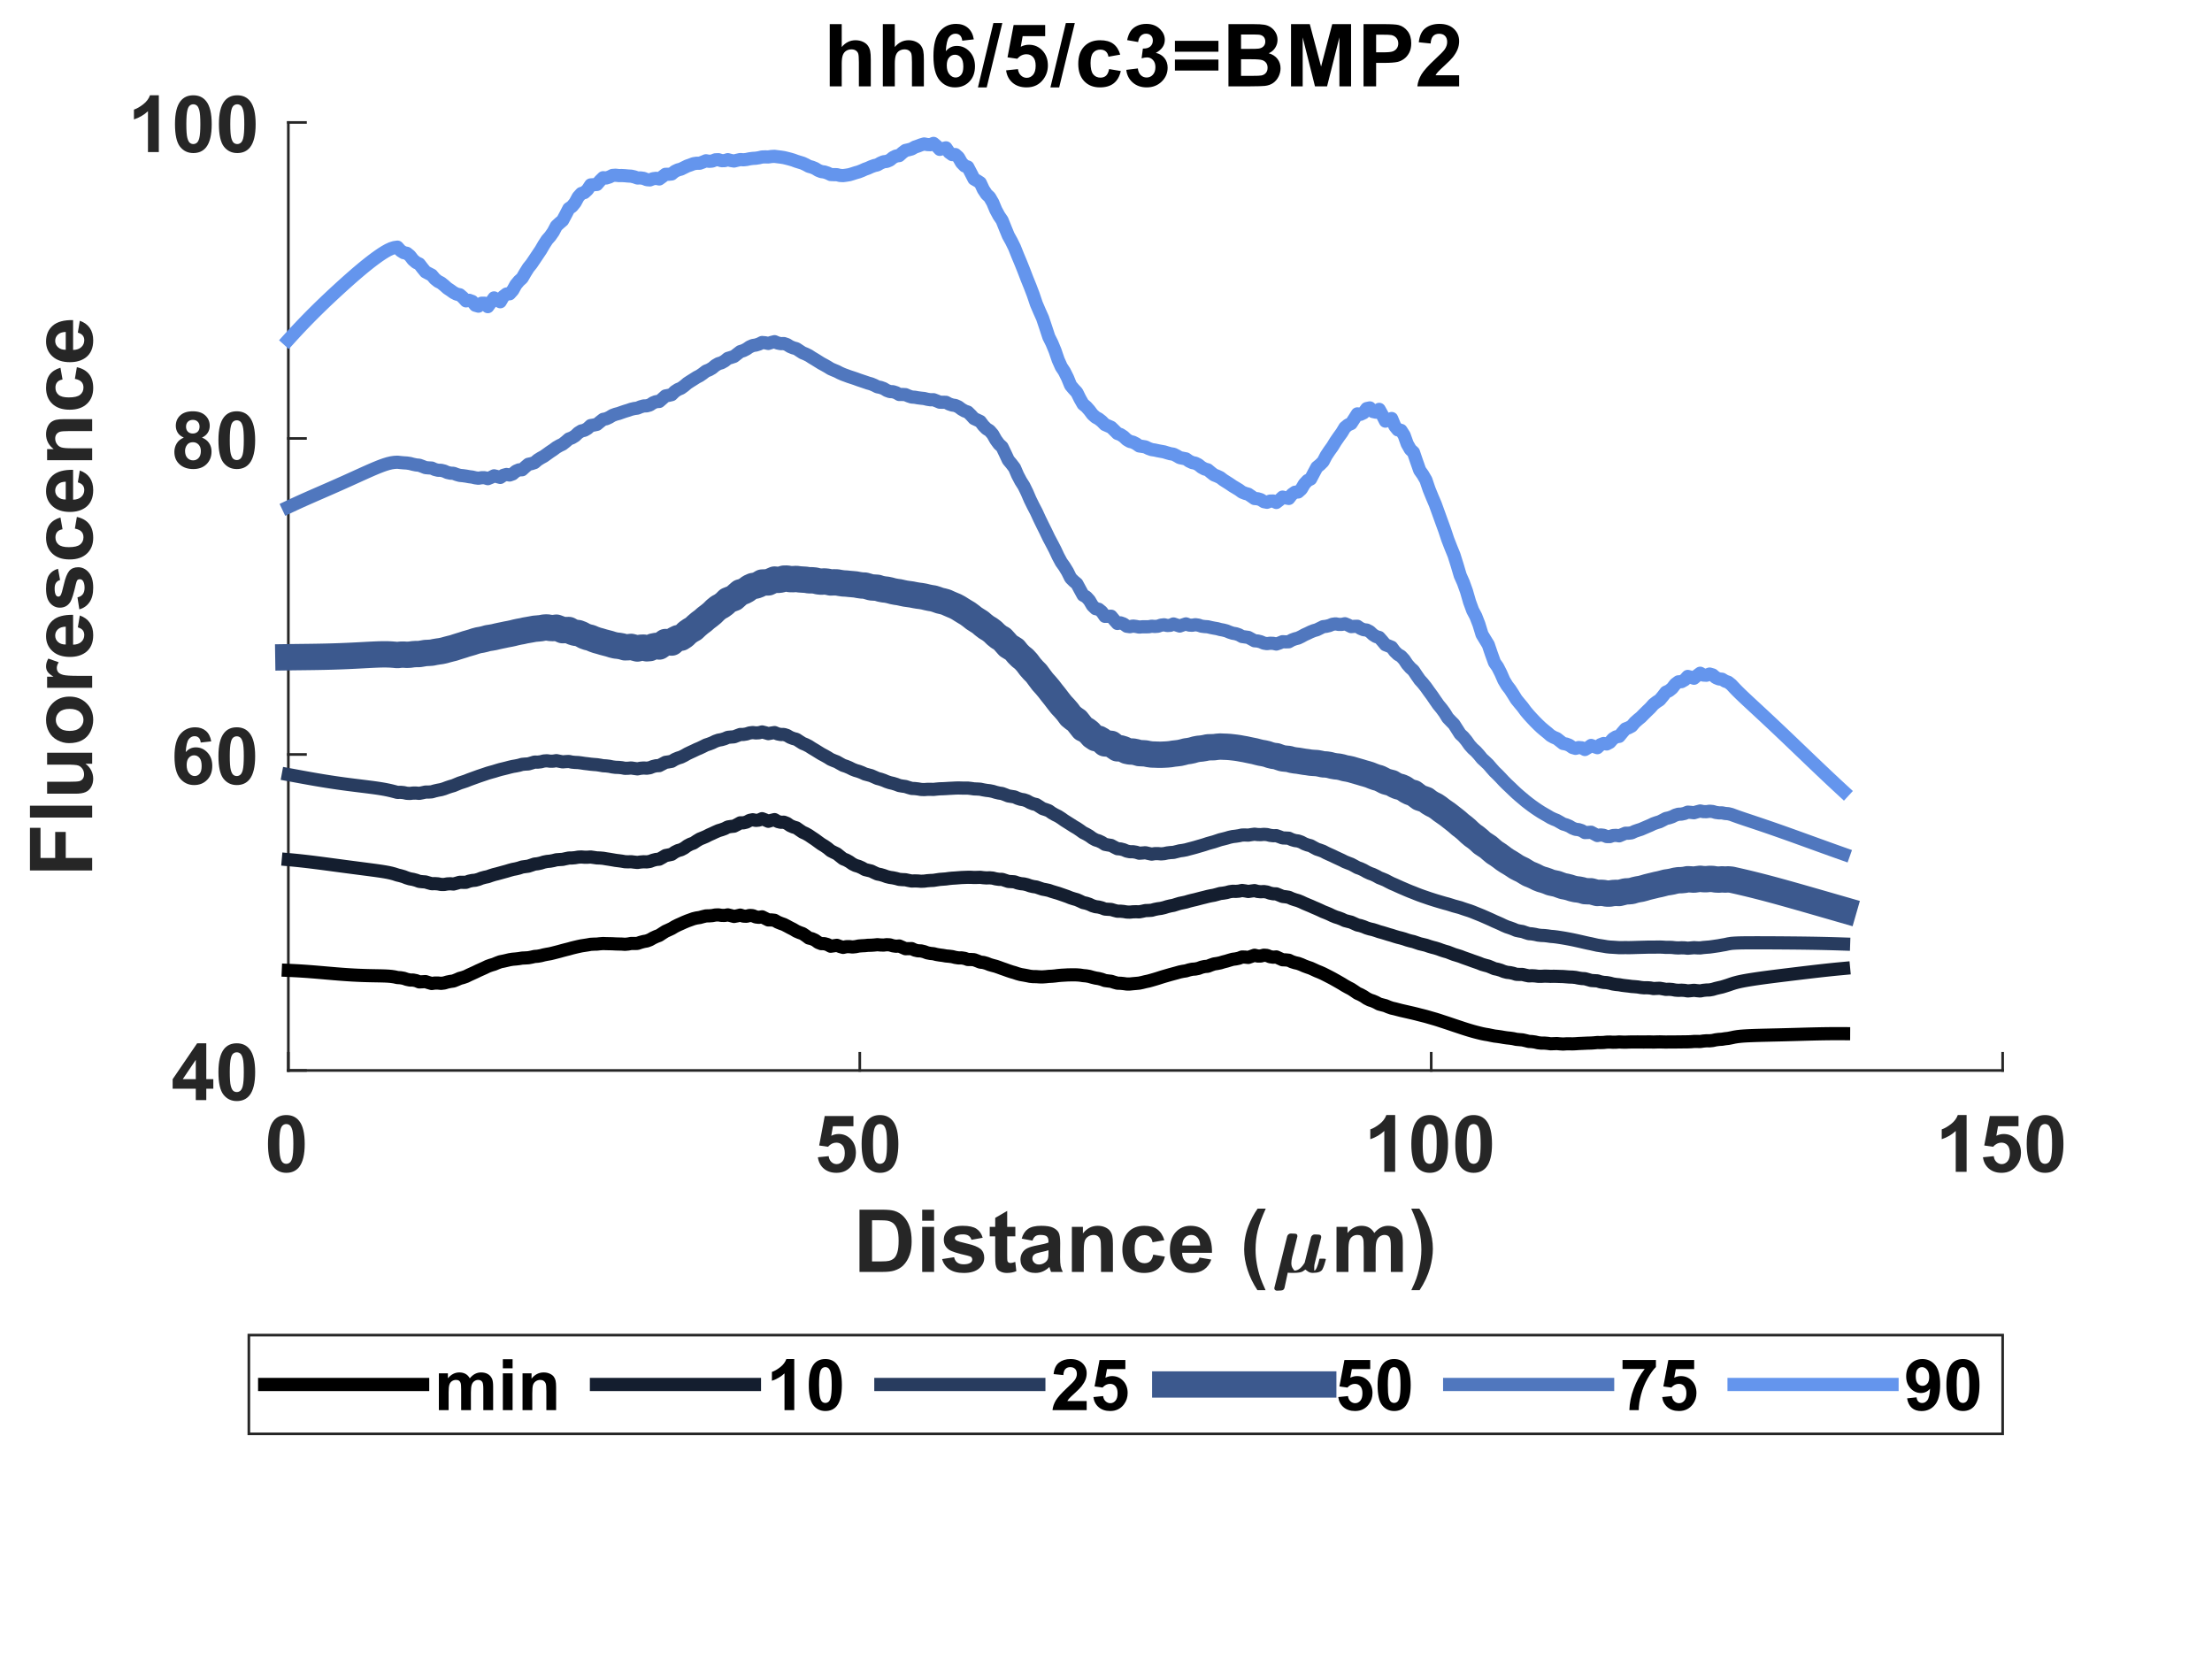 <?xml version="1.0"?>
<!DOCTYPE svg PUBLIC '-//W3C//DTD SVG 1.0//EN'
          'http://www.w3.org/TR/2001/REC-SVG-20010904/DTD/svg10.dtd'>
<svg xmlns:xlink="http://www.w3.org/1999/xlink" style="fill-opacity:1; color-rendering:auto; color-interpolation:auto; text-rendering:auto; stroke:black; stroke-linecap:square; stroke-miterlimit:10; shape-rendering:auto; stroke-opacity:1; fill:black; stroke-dasharray:none; font-weight:normal; stroke-width:1; font-family:'Dialog'; font-style:normal; stroke-linejoin:miter; font-size:12px; stroke-dashoffset:0; image-rendering:auto;" width="560" height="420" xmlns="http://www.w3.org/2000/svg"
><rect width="100%" height="100%" fill="#333333" stroke="none"/><!--Generated by the Batik Graphics2D SVG Generator--><defs id="genericDefs"
  /><g
  ><defs id="defs1"
    ><clipPath clipPathUnits="userSpaceOnUse" id="clipPath1"
      ><path d="M0 0 L560 0 L560 420 L0 420 L0 0 Z"
      /></clipPath
    ></defs
    ><g style="fill:white; stroke:white;"
    ><rect x="0" y="0" width="560" style="clip-path:url(#clipPath1); stroke:none;" height="420"
    /></g
    ><g style="fill:white; text-rendering:optimizeSpeed; color-rendering:optimizeSpeed; image-rendering:optimizeSpeed; shape-rendering:crispEdges; stroke:white; color-interpolation:sRGB;"
    ><rect x="0" width="560" height="420" y="0" style="stroke:none;"
      /><path style="stroke:none;" d="M73 271 L507 271 L507 31 L73 31 Z"
    /></g
    ><g style="fill:rgb(38,38,38); text-rendering:geometricPrecision; image-rendering:optimizeQuality; color-rendering:optimizeQuality; stroke-linejoin:round; stroke:rgb(38,38,38); color-interpolation:linearRGB; stroke-width:0.667;"
    ><line y2="271" style="fill:none;" x1="73" x2="507" y1="271"
      /><line y2="266.66" style="fill:none;" x1="73" x2="73" y1="271"
      /><line y2="266.66" style="fill:none;" x1="217.667" x2="217.667" y1="271"
      /><line y2="266.66" style="fill:none;" x1="362.333" x2="362.333" y1="271"
      /><line y2="266.66" style="fill:none;" x1="507" x2="507" y1="271"
    /></g
    ><g transform="translate(73,277.667)" style="font-size:20px; fill:rgb(38,38,38); text-rendering:geometricPrecision; image-rendering:optimizeQuality; color-rendering:optimizeQuality; font-family:'Arial'; stroke:rgb(38,38,38); color-interpolation:linearRGB; font-weight:bold;"
    ><path style="stroke:none;" d="M-0.516 4.625 Q1.562 4.625 2.734 6.109 Q4.141 7.859 4.141 11.938 Q4.141 16 2.734 17.781 Q1.562 19.25 -0.516 19.25 Q-2.594 19.25 -3.875 17.641 Q-5.156 16.031 -5.156 11.906 Q-5.156 7.859 -3.75 6.094 Q-2.594 4.625 -0.516 4.625 ZM-0.516 6.906 Q-1.016 6.906 -1.406 7.219 Q-1.797 7.531 -2 8.359 Q-2.281 9.422 -2.281 11.938 Q-2.281 14.453 -2.031 15.398 Q-1.781 16.344 -1.398 16.656 Q-1.016 16.969 -0.516 16.969 Q-0.016 16.969 0.375 16.648 Q0.766 16.328 0.984 15.516 Q1.266 14.453 1.266 11.938 Q1.266 9.422 1.016 8.477 Q0.766 7.531 0.375 7.219 Q-0.016 6.906 -0.516 6.906 Z"
    /></g
    ><g transform="translate(217.667,277.667)" style="font-size:20px; fill:rgb(38,38,38); text-rendering:geometricPrecision; image-rendering:optimizeQuality; color-rendering:optimizeQuality; font-family:'Arial'; stroke:rgb(38,38,38); color-interpolation:linearRGB; font-weight:bold;"
    ><path style="stroke:none;" d="M-10.609 15.312 L-7.875 15.031 Q-7.766 15.969 -7.188 16.508 Q-6.609 17.047 -5.859 17.047 Q-5 17.047 -4.398 16.352 Q-3.797 15.656 -3.797 14.25 Q-3.797 12.922 -4.391 12.266 Q-4.984 11.609 -5.938 11.609 Q-7.109 11.609 -8.047 12.656 L-10.281 12.328 L-8.875 4.875 L-1.609 4.875 L-1.609 7.453 L-6.797 7.453 L-7.219 9.875 Q-6.297 9.422 -5.344 9.422 Q-3.516 9.422 -2.25 10.75 Q-0.984 12.078 -0.984 14.188 Q-0.984 15.969 -2 17.344 Q-3.406 19.25 -5.891 19.25 Q-7.859 19.25 -9.109 18.18 Q-10.359 17.109 -10.609 15.312 ZM5.107 4.625 Q7.186 4.625 8.357 6.109 Q9.764 7.859 9.764 11.938 Q9.764 16 8.357 17.781 Q7.186 19.25 5.107 19.25 Q3.029 19.25 1.748 17.641 Q0.467 16.031 0.467 11.906 Q0.467 7.859 1.873 6.094 Q3.029 4.625 5.107 4.625 ZM5.107 6.906 Q4.607 6.906 4.217 7.219 Q3.826 7.531 3.623 8.359 Q3.342 9.422 3.342 11.938 Q3.342 14.453 3.592 15.398 Q3.842 16.344 4.225 16.656 Q4.607 16.969 5.107 16.969 Q5.607 16.969 5.998 16.648 Q6.389 16.328 6.607 15.516 Q6.889 14.453 6.889 11.938 Q6.889 9.422 6.639 8.477 Q6.389 7.531 5.998 7.219 Q5.607 6.906 5.107 6.906 Z"
    /></g
    ><g transform="translate(362.333,277.667)" style="font-size:20px; fill:rgb(38,38,38); text-rendering:geometricPrecision; image-rendering:optimizeQuality; color-rendering:optimizeQuality; font-family:'Arial'; stroke:rgb(38,38,38); color-interpolation:linearRGB; font-weight:bold;"
    ><path style="stroke:none;" d="M-9.125 19 L-11.875 19 L-11.875 8.656 Q-13.375 10.062 -15.422 10.734 L-15.422 8.25 Q-14.344 7.891 -13.086 6.914 Q-11.828 5.938 -11.359 4.625 L-9.125 4.625 L-9.125 19 ZM-0.393 4.625 Q1.685 4.625 2.857 6.109 Q4.264 7.859 4.264 11.938 Q4.264 16 2.857 17.781 Q1.685 19.25 -0.393 19.25 Q-2.471 19.25 -3.752 17.641 Q-5.033 16.031 -5.033 11.906 Q-5.033 7.859 -3.627 6.094 Q-2.471 4.625 -0.393 4.625 ZM-0.393 6.906 Q-0.893 6.906 -1.283 7.219 Q-1.674 7.531 -1.877 8.359 Q-2.158 9.422 -2.158 11.938 Q-2.158 14.453 -1.908 15.398 Q-1.658 16.344 -1.275 16.656 Q-0.893 16.969 -0.393 16.969 Q0.107 16.969 0.498 16.648 Q0.889 16.328 1.107 15.516 Q1.389 14.453 1.389 11.938 Q1.389 9.422 1.139 8.477 Q0.889 7.531 0.498 7.219 Q0.107 6.906 -0.393 6.906 ZM10.73 4.625 Q12.809 4.625 13.98 6.109 Q15.387 7.859 15.387 11.938 Q15.387 16 13.98 17.781 Q12.809 19.25 10.73 19.25 Q8.652 19.25 7.371 17.641 Q6.09 16.031 6.09 11.906 Q6.09 7.859 7.496 6.094 Q8.652 4.625 10.73 4.625 ZM10.73 6.906 Q10.23 6.906 9.84 7.219 Q9.449 7.531 9.246 8.359 Q8.965 9.422 8.965 11.938 Q8.965 14.453 9.215 15.398 Q9.465 16.344 9.848 16.656 Q10.23 16.969 10.73 16.969 Q11.23 16.969 11.621 16.648 Q12.012 16.328 12.23 15.516 Q12.512 14.453 12.512 11.938 Q12.512 9.422 12.262 8.477 Q12.012 7.531 11.621 7.219 Q11.23 6.906 10.73 6.906 Z"
    /></g
    ><g transform="translate(507,277.667)" style="font-size:20px; fill:rgb(38,38,38); text-rendering:geometricPrecision; image-rendering:optimizeQuality; color-rendering:optimizeQuality; font-family:'Arial'; stroke:rgb(38,38,38); color-interpolation:linearRGB; font-weight:bold;"
    ><path style="stroke:none;" d="M-9.125 19 L-11.875 19 L-11.875 8.656 Q-13.375 10.062 -15.422 10.734 L-15.422 8.25 Q-14.344 7.891 -13.086 6.914 Q-11.828 5.938 -11.359 4.625 L-9.125 4.625 L-9.125 19 ZM-4.986 15.312 L-2.252 15.031 Q-2.143 15.969 -1.565 16.508 Q-0.986 17.047 -0.236 17.047 Q0.623 17.047 1.225 16.352 Q1.826 15.656 1.826 14.25 Q1.826 12.922 1.232 12.266 Q0.639 11.609 -0.315 11.609 Q-1.486 11.609 -2.424 12.656 L-4.658 12.328 L-3.252 4.875 L4.014 4.875 L4.014 7.453 L-1.174 7.453 L-1.596 9.875 Q-0.674 9.422 0.279 9.422 Q2.107 9.422 3.373 10.75 Q4.639 12.078 4.639 14.188 Q4.639 15.969 3.623 17.344 Q2.217 19.25 -0.268 19.25 Q-2.236 19.25 -3.486 18.18 Q-4.736 17.109 -4.986 15.312 ZM10.73 4.625 Q12.809 4.625 13.98 6.109 Q15.387 7.859 15.387 11.938 Q15.387 16 13.98 17.781 Q12.809 19.25 10.73 19.25 Q8.652 19.25 7.371 17.641 Q6.09 16.031 6.09 11.906 Q6.09 7.859 7.496 6.094 Q8.652 4.625 10.73 4.625 ZM10.73 6.906 Q10.23 6.906 9.84 7.219 Q9.449 7.531 9.246 8.359 Q8.965 9.422 8.965 11.938 Q8.965 14.453 9.215 15.398 Q9.465 16.344 9.848 16.656 Q10.23 16.969 10.73 16.969 Q11.23 16.969 11.621 16.648 Q12.012 16.328 12.23 15.516 Q12.512 14.453 12.512 11.938 Q12.512 9.422 12.262 8.477 Q12.012 7.531 11.621 7.219 Q11.23 6.906 10.73 6.906 Z"
    /></g
    ><g transform="translate(216,322)" style="font-size:22px; fill:rgb(38,38,38); text-rendering:geometricPrecision; image-rendering:optimizeQuality; color-rendering:optimizeQuality; font-family:'Arial'; stroke:rgb(38,38,38); color-interpolation:linearRGB; font-weight:bold;"
    ><path style="stroke:none;" d="M1.594 -15.75 L7.406 -15.75 Q9.375 -15.75 10.406 -15.453 Q11.781 -15.047 12.773 -14 Q13.766 -12.953 14.281 -11.445 Q14.797 -9.938 14.797 -7.719 Q14.797 -5.781 14.312 -4.375 Q13.719 -2.656 12.625 -1.594 Q11.797 -0.781 10.391 -0.328 Q9.328 0 7.578 0 L1.594 0 L1.594 -15.75 ZM4.766 -13.078 L4.766 -2.656 L7.141 -2.656 Q8.469 -2.656 9.062 -2.797 Q9.844 -3 10.352 -3.461 Q10.859 -3.922 11.18 -4.977 Q11.5 -6.031 11.5 -7.859 Q11.5 -9.688 11.18 -10.664 Q10.859 -11.641 10.281 -12.188 Q9.703 -12.734 8.812 -12.938 Q8.141 -13.078 6.203 -13.078 L4.766 -13.078 ZM17.466 -12.953 L17.466 -15.75 L20.481 -15.75 L20.481 -12.953 L17.466 -12.953 ZM17.466 0 L17.466 -11.406 L20.481 -11.406 L20.481 0 L17.466 0 ZM22.516 -3.25 L25.547 -3.719 Q25.734 -2.844 26.328 -2.383 Q26.922 -1.922 27.984 -1.922 Q29.156 -1.922 29.75 -2.359 Q30.141 -2.656 30.141 -3.156 Q30.141 -3.5 29.922 -3.734 Q29.703 -3.938 28.922 -4.125 Q25.266 -4.938 24.281 -5.594 Q22.938 -6.516 22.938 -8.172 Q22.938 -9.641 24.109 -10.656 Q25.281 -11.672 27.734 -11.672 Q30.078 -11.672 31.219 -10.906 Q32.359 -10.141 32.781 -8.641 L29.938 -8.125 Q29.75 -8.781 29.242 -9.141 Q28.734 -9.5 27.797 -9.5 Q26.594 -9.5 26.078 -9.156 Q25.734 -8.922 25.734 -8.547 Q25.734 -8.234 26.047 -8 Q26.453 -7.703 28.859 -7.156 Q31.266 -6.609 32.234 -5.812 Q33.172 -5 33.172 -3.562 Q33.172 -2 31.859 -0.867 Q30.547 0.266 27.984 0.266 Q25.656 0.266 24.297 -0.688 Q22.938 -1.641 22.516 -3.25 ZM41.048 -11.406 L41.048 -9 L38.985 -9 L38.985 -4.406 Q38.985 -3.016 39.04 -2.781 Q39.095 -2.547 39.306 -2.398 Q39.517 -2.25 39.829 -2.25 Q40.235 -2.25 41.032 -2.531 L41.298 -0.188 Q40.235 0.266 38.907 0.266 Q38.095 0.266 37.438 -0.016 Q36.782 -0.297 36.477 -0.727 Q36.173 -1.156 36.048 -1.906 Q35.954 -2.422 35.954 -4.031 L35.954 -9 L34.563 -9 L34.563 -11.406 L35.954 -11.406 L35.954 -13.672 L38.985 -15.438 L38.985 -11.406 L41.048 -11.406 ZM45.39 -7.922 L42.655 -8.422 Q43.124 -10.078 44.249 -10.875 Q45.374 -11.672 47.593 -11.672 Q49.624 -11.672 50.608 -11.188 Q51.593 -10.703 51.999 -9.969 Q52.405 -9.234 52.405 -7.266 L52.374 -3.75 Q52.374 -2.25 52.515 -1.531 Q52.655 -0.812 53.062 0 L50.077 0 Q49.952 -0.297 49.78 -0.891 Q49.702 -1.156 49.671 -1.25 Q48.905 -0.5 48.023 -0.117 Q47.14 0.266 46.14 0.266 Q44.374 0.266 43.358 -0.695 Q42.343 -1.656 42.343 -3.109 Q42.343 -4.078 42.804 -4.836 Q43.265 -5.594 44.101 -6 Q44.937 -6.406 46.499 -6.703 Q48.624 -7.094 49.437 -7.438 L49.437 -7.75 Q49.437 -8.609 49.007 -8.984 Q48.577 -9.359 47.39 -9.359 Q46.577 -9.359 46.124 -9.039 Q45.671 -8.719 45.39 -7.922 ZM49.437 -5.484 Q48.858 -5.281 47.601 -5.016 Q46.343 -4.75 45.952 -4.484 Q45.358 -4.078 45.358 -3.422 Q45.358 -2.797 45.835 -2.336 Q46.312 -1.875 47.046 -1.875 Q47.858 -1.875 48.593 -2.406 Q49.14 -2.812 49.312 -3.406 Q49.437 -3.797 49.437 -4.875 L49.437 -5.484 ZM65.75 0 L62.734 0 L62.734 -5.828 Q62.734 -7.672 62.539 -8.211 Q62.344 -8.75 61.914 -9.055 Q61.484 -9.359 60.859 -9.359 Q60.078 -9.359 59.453 -8.93 Q58.828 -8.5 58.602 -7.789 Q58.375 -7.078 58.375 -5.172 L58.375 0 L55.359 0 L55.359 -11.406 L58.156 -11.406 L58.156 -9.734 Q59.656 -11.672 61.922 -11.672 Q62.922 -11.672 63.75 -11.312 Q64.578 -10.953 65 -10.391 Q65.422 -9.828 65.586 -9.117 Q65.75 -8.406 65.75 -7.094 L65.75 0 ZM78.767 -8.031 L75.782 -7.5 Q75.642 -8.391 75.11 -8.844 Q74.579 -9.297 73.72 -9.297 Q72.595 -9.297 71.923 -8.516 Q71.251 -7.734 71.251 -5.906 Q71.251 -3.875 71.931 -3.039 Q72.61 -2.203 73.767 -2.203 Q74.626 -2.203 75.173 -2.695 Q75.72 -3.188 75.954 -4.375 L78.907 -3.875 Q78.454 -1.828 77.142 -0.781 Q75.829 0.266 73.626 0.266 Q71.126 0.266 69.634 -1.32 Q68.142 -2.906 68.142 -5.688 Q68.142 -8.516 69.642 -10.094 Q71.142 -11.672 73.689 -11.672 Q75.767 -11.672 76.993 -10.773 Q78.22 -9.875 78.767 -8.031 ZM87.658 -3.625 L90.658 -3.125 Q90.08 -1.469 88.83 -0.602 Q87.58 0.266 85.705 0.266 Q82.721 0.266 81.299 -1.688 Q80.174 -3.25 80.174 -5.625 Q80.174 -8.453 81.65 -10.062 Q83.127 -11.672 85.408 -11.672 Q87.939 -11.672 89.416 -9.984 Q90.893 -8.297 90.83 -4.828 L83.268 -4.828 Q83.299 -3.484 83.994 -2.742 Q84.689 -2 85.736 -2 Q86.439 -2 86.924 -2.383 Q87.408 -2.766 87.658 -3.625 ZM87.83 -6.688 Q87.799 -8 87.15 -8.68 Q86.502 -9.359 85.58 -9.359 Q84.596 -9.359 83.955 -8.641 Q83.299 -7.922 83.314 -6.688 L87.83 -6.688 ZM104.397 4.625 L102.334 4.625 Q100.693 2.156 99.834 -0.523 Q98.975 -3.203 98.975 -5.703 Q98.975 -8.812 100.037 -11.578 Q100.959 -13.984 102.381 -16.016 L104.443 -16.016 Q102.959 -12.766 102.412 -10.484 Q101.865 -8.203 101.865 -5.641 Q101.865 -3.875 102.186 -2.031 Q102.506 -0.188 103.084 1.484 Q103.459 2.578 104.397 4.625 Z"
    /></g
    ><g transform="translate(322,322)" style="font-size:22px; fill:rgb(38,38,38); text-rendering:geometricPrecision; image-rendering:optimizeQuality; color-rendering:optimizeQuality; font-family:'mwb_cmmi10'; stroke:rgb(38,38,38); color-interpolation:linearRGB; font-weight:bold;"
    ><path style="stroke:none;" d="M0.609 4.141 Q0.609 4 0.641 3.969 L3.875 -9.031 Q3.969 -9.328 4.219 -9.523 Q4.469 -9.719 4.797 -9.719 Q6.078 -9.719 6.266 -9.555 Q6.453 -9.391 6.453 -9.109 Q6.453 -9.047 6.453 -9.008 Q6.453 -8.969 6.438 -8.922 L5.141 -3.781 Q4.922 -2.875 4.922 -2.203 Q4.922 -1.391 5.305 -0.859 Q5.688 -0.328 5.688 -0.328 Q7.078 -0.328 8.297 -2.328 Q8.297 -2.359 8.305 -2.367 Q8.312 -2.375 8.312 -2.391 L9.906 -8.781 Q9.984 -9.062 10.25 -9.273 Q10.516 -9.484 10.828 -9.484 Q12.094 -9.484 12.289 -9.312 Q12.484 -9.141 12.484 -8.859 Q12.484 -8.734 12.469 -8.688 L10.891 -2.359 Q10.719 -1.734 10.719 -1.281 Q10.719 -0.328 10.719 -0.328 Q11.047 -0.328 11.398 -1.18 Q11.75 -2.031 12.016 -3.234 Q12.047 -3.359 12.188 -3.359 L12.453 -3.359 Q13.531 -3.359 13.594 -3.289 Q13.656 -3.219 13.656 -3.141 Q13.266 -1.609 12.812 -0.68 Q12.359 0.25 10.328 0.25 Q9.594 0.25 9.031 -0.172 Q8.469 -0.594 8.469 -0.594 Q8.469 -0.594 7.875 -0.172 Q7.281 0.25 5.453 0.25 Q4.078 0.25 4.016 0.188 L3.188 4.047 Q3.109 4.359 2.852 4.555 Q2.594 4.75 1.281 4.75 Q1.016 4.75 0.812 4.586 Q0.609 4.422 0.609 4.141 Z"
    /></g
    ><g transform="translate(337,322)" style="font-size:22px; fill:rgb(38,38,38); text-rendering:geometricPrecision; image-rendering:optimizeQuality; color-rendering:optimizeQuality; font-family:'Arial'; stroke:rgb(38,38,38); color-interpolation:linearRGB; font-weight:bold;"
    ><path style="stroke:none;" d="M1.359 -11.406 L4.141 -11.406 L4.141 -9.844 Q5.625 -11.672 7.688 -11.672 Q8.781 -11.672 9.594 -11.219 Q10.406 -10.766 10.922 -9.844 Q11.672 -10.766 12.539 -11.219 Q13.406 -11.672 14.391 -11.672 Q15.656 -11.672 16.523 -11.156 Q17.391 -10.641 17.828 -9.656 Q18.141 -8.922 18.141 -7.297 L18.141 0 L15.109 0 L15.109 -6.516 Q15.109 -8.219 14.797 -8.719 Q14.391 -9.359 13.516 -9.359 Q12.875 -9.359 12.32 -8.969 Q11.766 -8.578 11.516 -7.836 Q11.266 -7.094 11.266 -5.484 L11.266 0 L8.25 0 L8.25 -6.25 Q8.25 -7.922 8.086 -8.406 Q7.922 -8.891 7.586 -9.125 Q7.25 -9.359 6.672 -9.359 Q5.969 -9.359 5.414 -8.984 Q4.859 -8.609 4.617 -7.898 Q4.375 -7.188 4.375 -5.547 L4.375 0 L1.359 0 L1.359 -11.406 ZM20.296 4.625 Q21.202 2.719 21.561 1.695 Q21.921 0.672 22.233 -0.656 Q22.546 -1.984 22.694 -3.188 Q22.843 -4.391 22.843 -5.641 Q22.843 -8.203 22.296 -10.484 Q21.749 -12.766 20.28 -16.016 L22.327 -16.016 Q23.952 -13.703 24.851 -11.117 Q25.749 -8.531 25.749 -5.859 Q25.749 -3.625 25.046 -1.047 Q24.233 1.828 22.39 4.625 L20.296 4.625 Z"
    /></g
    ><g style="fill:rgb(38,38,38); text-rendering:geometricPrecision; image-rendering:optimizeQuality; color-rendering:optimizeQuality; stroke-linejoin:round; stroke:rgb(38,38,38); color-interpolation:linearRGB; stroke-width:0.667;"
    ><line y2="31" style="fill:none;" x1="73" x2="73" y1="271"
      /><line y2="271" style="fill:none;" x1="73" x2="77.34" y1="271"
      /><line y2="191" style="fill:none;" x1="73" x2="77.34" y1="191"
      /><line y2="111" style="fill:none;" x1="73" x2="77.34" y1="111"
      /><line y2="31" style="fill:none;" x1="73" x2="77.34" y1="31"
    /></g
    ><g transform="translate(66.333,271)" style="font-size:20px; fill:rgb(38,38,38); text-rendering:geometricPrecision; image-rendering:optimizeQuality; color-rendering:optimizeQuality; font-family:'Arial'; stroke:rgb(38,38,38); color-interpolation:linearRGB; font-weight:bold;"
    ><path style="stroke:none;" d="M-16.766 7.5 L-16.766 4.625 L-22.625 4.625 L-22.625 2.219 L-16.422 -6.875 L-14.109 -6.875 L-14.109 2.203 L-12.328 2.203 L-12.328 4.625 L-14.109 4.625 L-14.109 7.5 L-16.766 7.5 ZM-16.766 2.203 L-16.766 -2.688 L-20.062 2.203 L-16.766 2.203 ZM-6.393 -6.875 Q-4.314 -6.875 -3.143 -5.391 Q-1.736 -3.641 -1.736 0.438 Q-1.736 4.5 -3.143 6.281 Q-4.314 7.75 -6.393 7.75 Q-8.471 7.75 -9.752 6.141 Q-11.033 4.531 -11.033 0.406 Q-11.033 -3.641 -9.627 -5.406 Q-8.471 -6.875 -6.393 -6.875 ZM-6.393 -4.594 Q-6.893 -4.594 -7.283 -4.281 Q-7.674 -3.969 -7.877 -3.141 Q-8.158 -2.078 -8.158 0.438 Q-8.158 2.953 -7.908 3.898 Q-7.658 4.844 -7.275 5.156 Q-6.893 5.469 -6.393 5.469 Q-5.893 5.469 -5.502 5.148 Q-5.111 4.828 -4.893 4.016 Q-4.611 2.953 -4.611 0.438 Q-4.611 -2.078 -4.861 -3.023 Q-5.111 -3.969 -5.502 -4.281 Q-5.893 -4.594 -6.393 -4.594 Z"
    /></g
    ><g transform="translate(66.333,191)" style="font-size:20px; fill:rgb(38,38,38); text-rendering:geometricPrecision; image-rendering:optimizeQuality; color-rendering:optimizeQuality; font-family:'Arial'; stroke:rgb(38,38,38); color-interpolation:linearRGB; font-weight:bold;"
    ><path style="stroke:none;" d="M-12.859 -3.312 L-15.516 -3.016 Q-15.609 -3.844 -16.016 -4.234 Q-16.422 -4.625 -17.078 -4.625 Q-17.953 -4.625 -18.555 -3.844 Q-19.156 -3.062 -19.312 -0.594 Q-18.281 -1.797 -16.766 -1.797 Q-15.047 -1.797 -13.82 -0.492 Q-12.594 0.812 -12.594 2.891 Q-12.594 5.094 -13.883 6.422 Q-15.172 7.75 -17.188 7.75 Q-19.359 7.75 -20.758 6.062 Q-22.156 4.375 -22.156 0.531 Q-22.156 -3.406 -20.695 -5.141 Q-19.234 -6.875 -16.922 -6.875 Q-15.281 -6.875 -14.211 -5.961 Q-13.141 -5.047 -12.859 -3.312 ZM-19.078 2.672 Q-19.078 4.016 -18.461 4.742 Q-17.844 5.469 -17.047 5.469 Q-16.297 5.469 -15.789 4.875 Q-15.281 4.281 -15.281 2.922 Q-15.281 1.516 -15.828 0.867 Q-16.375 0.219 -17.188 0.219 Q-17.984 0.219 -18.531 0.844 Q-19.078 1.469 -19.078 2.672 ZM-6.393 -6.875 Q-4.314 -6.875 -3.143 -5.391 Q-1.736 -3.641 -1.736 0.438 Q-1.736 4.5 -3.143 6.281 Q-4.314 7.75 -6.393 7.75 Q-8.471 7.75 -9.752 6.141 Q-11.033 4.531 -11.033 0.406 Q-11.033 -3.641 -9.627 -5.406 Q-8.471 -6.875 -6.393 -6.875 ZM-6.393 -4.594 Q-6.893 -4.594 -7.283 -4.281 Q-7.674 -3.969 -7.877 -3.141 Q-8.158 -2.078 -8.158 0.438 Q-8.158 2.953 -7.908 3.898 Q-7.658 4.844 -7.275 5.156 Q-6.893 5.469 -6.393 5.469 Q-5.893 5.469 -5.502 5.148 Q-5.111 4.828 -4.893 4.016 Q-4.611 2.953 -4.611 0.438 Q-4.611 -2.078 -4.861 -3.023 Q-5.111 -3.969 -5.502 -4.281 Q-5.893 -4.594 -6.393 -4.594 Z"
    /></g
    ><g transform="translate(66.333,111)" style="font-size:20px; fill:rgb(38,38,38); text-rendering:geometricPrecision; image-rendering:optimizeQuality; color-rendering:optimizeQuality; font-family:'Arial'; stroke:rgb(38,38,38); color-interpolation:linearRGB; font-weight:bold;"
    ><path style="stroke:none;" d="M-19.797 -0.219 Q-20.859 -0.672 -21.344 -1.461 Q-21.828 -2.25 -21.828 -3.188 Q-21.828 -4.781 -20.711 -5.828 Q-19.594 -6.875 -17.531 -6.875 Q-15.484 -6.875 -14.359 -5.828 Q-13.234 -4.781 -13.234 -3.188 Q-13.234 -2.188 -13.75 -1.414 Q-14.266 -0.641 -15.203 -0.219 Q-14.016 0.25 -13.398 1.172 Q-12.781 2.094 -12.781 3.297 Q-12.781 5.266 -14.039 6.508 Q-15.297 7.75 -17.406 7.75 Q-19.359 7.75 -20.656 6.734 Q-22.188 5.516 -22.188 3.406 Q-22.188 2.25 -21.609 1.273 Q-21.031 0.297 -19.797 -0.219 ZM-19.234 -2.984 Q-19.234 -2.172 -18.766 -1.711 Q-18.297 -1.25 -17.531 -1.25 Q-16.75 -1.25 -16.281 -1.711 Q-15.812 -2.172 -15.812 -3 Q-15.812 -3.766 -16.273 -4.234 Q-16.734 -4.703 -17.5 -4.703 Q-18.297 -4.703 -18.766 -4.234 Q-19.234 -3.766 -19.234 -2.984 ZM-19.484 3.141 Q-19.484 4.281 -18.906 4.914 Q-18.328 5.547 -17.453 5.547 Q-16.609 5.547 -16.047 4.938 Q-15.484 4.328 -15.484 3.172 Q-15.484 2.172 -16.055 1.562 Q-16.625 0.953 -17.484 0.953 Q-18.5 0.953 -18.992 1.641 Q-19.484 2.328 -19.484 3.141 ZM-6.393 -6.875 Q-4.314 -6.875 -3.143 -5.391 Q-1.736 -3.641 -1.736 0.438 Q-1.736 4.5 -3.143 6.281 Q-4.314 7.75 -6.393 7.75 Q-8.471 7.75 -9.752 6.141 Q-11.033 4.531 -11.033 0.406 Q-11.033 -3.641 -9.627 -5.406 Q-8.471 -6.875 -6.393 -6.875 ZM-6.393 -4.594 Q-6.893 -4.594 -7.283 -4.281 Q-7.674 -3.969 -7.877 -3.141 Q-8.158 -2.078 -8.158 0.438 Q-8.158 2.953 -7.908 3.898 Q-7.658 4.844 -7.275 5.156 Q-6.893 5.469 -6.393 5.469 Q-5.893 5.469 -5.502 5.148 Q-5.111 4.828 -4.893 4.016 Q-4.611 2.953 -4.611 0.438 Q-4.611 -2.078 -4.861 -3.023 Q-5.111 -3.969 -5.502 -4.281 Q-5.893 -4.594 -6.393 -4.594 Z"
    /></g
    ><g transform="translate(66.333,31)" style="font-size:20px; fill:rgb(38,38,38); text-rendering:geometricPrecision; image-rendering:optimizeQuality; color-rendering:optimizeQuality; font-family:'Arial'; stroke:rgb(38,38,38); color-interpolation:linearRGB; font-weight:bold;"
    ><path style="stroke:none;" d="M-26.125 7.5 L-28.875 7.5 L-28.875 -2.844 Q-30.375 -1.438 -32.422 -0.766 L-32.422 -3.25 Q-31.344 -3.609 -30.086 -4.586 Q-28.828 -5.562 -28.359 -6.875 L-26.125 -6.875 L-26.125 7.5 ZM-17.393 -6.875 Q-15.315 -6.875 -14.143 -5.391 Q-12.736 -3.641 -12.736 0.438 Q-12.736 4.5 -14.143 6.281 Q-15.315 7.75 -17.393 7.75 Q-19.471 7.75 -20.752 6.141 Q-22.033 4.531 -22.033 0.406 Q-22.033 -3.641 -20.627 -5.406 Q-19.471 -6.875 -17.393 -6.875 ZM-17.393 -4.594 Q-17.893 -4.594 -18.283 -4.281 Q-18.674 -3.969 -18.877 -3.141 Q-19.158 -2.078 -19.158 0.438 Q-19.158 2.953 -18.908 3.898 Q-18.658 4.844 -18.275 5.156 Q-17.893 5.469 -17.393 5.469 Q-16.893 5.469 -16.502 5.148 Q-16.111 4.828 -15.893 4.016 Q-15.611 2.953 -15.611 0.438 Q-15.611 -2.078 -15.861 -3.023 Q-16.111 -3.969 -16.502 -4.281 Q-16.893 -4.594 -17.393 -4.594 ZM-6.269 -6.875 Q-4.191 -6.875 -3.019 -5.391 Q-1.613 -3.641 -1.613 0.438 Q-1.613 4.5 -3.019 6.281 Q-4.191 7.75 -6.269 7.75 Q-8.348 7.75 -9.629 6.141 Q-10.91 4.531 -10.91 0.406 Q-10.91 -3.641 -9.504 -5.406 Q-8.348 -6.875 -6.269 -6.875 ZM-6.269 -4.594 Q-6.769 -4.594 -7.16 -4.281 Q-7.551 -3.969 -7.754 -3.141 Q-8.035 -2.078 -8.035 0.438 Q-8.035 2.953 -7.785 3.898 Q-7.535 4.844 -7.152 5.156 Q-6.769 5.469 -6.269 5.469 Q-5.769 5.469 -5.379 5.148 Q-4.988 4.828 -4.769 4.016 Q-4.488 2.953 -4.488 0.438 Q-4.488 -2.078 -4.738 -3.023 Q-4.988 -3.969 -5.379 -4.281 Q-5.769 -4.594 -6.269 -4.594 Z"
    /></g
    ><g transform="translate(28.333,151) rotate(-90)" style="font-size:22px; fill:rgb(38,38,38); text-rendering:geometricPrecision; image-rendering:optimizeQuality; color-rendering:optimizeQuality; font-family:'Arial'; stroke:rgb(38,38,38); color-interpolation:linearRGB; font-weight:bold;"
    ><path style="stroke:none;" d="M-69.375 -5 L-69.375 -20.75 L-58.578 -20.75 L-58.578 -18.078 L-66.203 -18.078 L-66.203 -14.359 L-59.625 -14.359 L-59.625 -11.688 L-66.203 -11.688 L-66.203 -5 L-69.375 -5 ZM-55.983 -5 L-55.983 -20.75 L-52.968 -20.75 L-52.968 -5 L-55.983 -5 ZM-42.355 -5 L-42.355 -6.703 Q-42.98 -5.797 -43.996 -5.266 Q-45.012 -4.734 -46.137 -4.734 Q-47.293 -4.734 -48.207 -5.242 Q-49.121 -5.75 -49.527 -6.664 Q-49.934 -7.578 -49.934 -9.188 L-49.934 -16.406 L-46.918 -16.406 L-46.918 -11.172 Q-46.918 -8.766 -46.754 -8.219 Q-46.59 -7.672 -46.145 -7.359 Q-45.699 -7.047 -45.027 -7.047 Q-44.246 -7.047 -43.637 -7.469 Q-43.027 -7.891 -42.801 -8.516 Q-42.574 -9.141 -42.574 -11.594 L-42.574 -16.406 L-39.559 -16.406 L-39.559 -5 L-42.355 -5 ZM-37.136 -10.859 Q-37.136 -12.375 -36.394 -13.781 Q-35.651 -15.188 -34.292 -15.93 Q-32.933 -16.672 -31.261 -16.672 Q-28.667 -16.672 -27.011 -14.984 Q-25.355 -13.297 -25.355 -10.734 Q-25.355 -8.141 -27.026 -6.438 Q-28.698 -4.734 -31.23 -4.734 Q-32.808 -4.734 -34.23 -5.445 Q-35.651 -6.156 -36.394 -7.531 Q-37.136 -8.906 -37.136 -10.859 ZM-34.042 -10.703 Q-34.042 -9 -33.23 -8.102 Q-32.417 -7.203 -31.245 -7.203 Q-30.058 -7.203 -29.261 -8.102 Q-28.464 -9 -28.464 -10.719 Q-28.464 -12.406 -29.261 -13.305 Q-30.058 -14.203 -31.245 -14.203 Q-32.417 -14.203 -33.23 -13.305 Q-34.042 -12.406 -34.042 -10.703 ZM-20.104 -5 L-23.119 -5 L-23.119 -16.406 L-20.322 -16.406 L-20.322 -14.781 Q-19.604 -15.938 -19.025 -16.305 Q-18.447 -16.672 -17.713 -16.672 Q-16.682 -16.672 -15.729 -16.094 L-16.666 -13.469 Q-17.432 -13.953 -18.088 -13.953 Q-18.713 -13.953 -19.158 -13.609 Q-19.604 -13.266 -19.854 -12.352 Q-20.104 -11.438 -20.104 -8.531 L-20.104 -5 ZM-7.823 -8.625 L-4.823 -8.125 Q-5.401 -6.469 -6.651 -5.602 Q-7.901 -4.734 -9.776 -4.734 Q-12.761 -4.734 -14.183 -6.688 Q-15.308 -8.25 -15.308 -10.625 Q-15.308 -13.453 -13.831 -15.062 Q-12.354 -16.672 -10.073 -16.672 Q-7.542 -16.672 -6.065 -14.984 Q-4.589 -13.297 -4.651 -9.828 L-12.214 -9.828 Q-12.183 -8.484 -11.487 -7.742 Q-10.792 -7 -9.745 -7 Q-9.042 -7 -8.558 -7.383 Q-8.073 -7.766 -7.823 -8.625 ZM-7.651 -11.688 Q-7.683 -13 -8.331 -13.68 Q-8.979 -14.359 -9.901 -14.359 Q-10.886 -14.359 -11.526 -13.641 Q-12.183 -12.922 -12.167 -11.688 L-7.651 -11.688 ZM-3.26 -8.25 L-0.229 -8.719 Q-0.041 -7.844 0.553 -7.383 Q1.147 -6.922 2.209 -6.922 Q3.381 -6.922 3.975 -7.359 Q4.365 -7.656 4.365 -8.156 Q4.365 -8.5 4.146 -8.734 Q3.928 -8.938 3.147 -9.125 Q-0.51 -9.938 -1.494 -10.594 Q-2.838 -11.516 -2.838 -13.172 Q-2.838 -14.641 -1.666 -15.656 Q-0.494 -16.672 1.959 -16.672 Q4.303 -16.672 5.443 -15.906 Q6.584 -15.141 7.006 -13.641 L4.162 -13.125 Q3.975 -13.781 3.467 -14.141 Q2.959 -14.5 2.022 -14.5 Q0.818 -14.5 0.303 -14.156 Q-0.041 -13.922 -0.041 -13.547 Q-0.041 -13.234 0.272 -13 Q0.678 -12.703 3.084 -12.156 Q5.49 -11.609 6.459 -10.812 Q7.396 -10 7.396 -8.562 Q7.396 -7 6.084 -5.867 Q4.771 -4.734 2.209 -4.734 Q-0.119 -4.734 -1.478 -5.688 Q-2.838 -6.641 -3.26 -8.25 ZM19.991 -13.031 L17.007 -12.5 Q16.866 -13.391 16.335 -13.844 Q15.804 -14.297 14.944 -14.297 Q13.819 -14.297 13.148 -13.516 Q12.476 -12.734 12.476 -10.906 Q12.476 -8.875 13.155 -8.039 Q13.835 -7.203 14.991 -7.203 Q15.851 -7.203 16.398 -7.695 Q16.944 -8.188 17.179 -9.375 L20.132 -8.875 Q19.679 -6.828 18.366 -5.781 Q17.054 -4.734 14.851 -4.734 Q12.351 -4.734 10.858 -6.32 Q9.366 -7.906 9.366 -10.688 Q9.366 -13.516 10.866 -15.094 Q12.366 -16.672 14.913 -16.672 Q16.991 -16.672 18.218 -15.773 Q19.444 -14.875 19.991 -13.031 ZM28.883 -8.625 L31.883 -8.125 Q31.305 -6.469 30.055 -5.602 Q28.805 -4.734 26.93 -4.734 Q23.945 -4.734 22.523 -6.688 Q21.398 -8.25 21.398 -10.625 Q21.398 -13.453 22.875 -15.062 Q24.352 -16.672 26.633 -16.672 Q29.164 -16.672 30.641 -14.984 Q32.117 -13.297 32.055 -9.828 L24.492 -9.828 Q24.523 -8.484 25.219 -7.742 Q25.914 -7 26.961 -7 Q27.664 -7 28.148 -7.383 Q28.633 -7.766 28.883 -8.625 ZM29.055 -11.688 Q29.023 -13 28.375 -13.68 Q27.727 -14.359 26.805 -14.359 Q25.82 -14.359 25.18 -13.641 Q24.523 -12.922 24.539 -11.688 L29.055 -11.688 ZM44.884 -5 L41.868 -5 L41.868 -10.828 Q41.868 -12.672 41.673 -13.211 Q41.477 -13.75 41.048 -14.055 Q40.618 -14.359 39.993 -14.359 Q39.212 -14.359 38.587 -13.93 Q37.962 -13.5 37.735 -12.789 Q37.509 -12.078 37.509 -10.172 L37.509 -5 L34.493 -5 L34.493 -16.406 L37.29 -16.406 L37.29 -14.734 Q38.79 -16.672 41.056 -16.672 Q42.056 -16.672 42.884 -16.312 Q43.712 -15.953 44.134 -15.391 Q44.556 -14.828 44.72 -14.117 Q44.884 -13.406 44.884 -12.094 L44.884 -5 ZM57.9 -13.031 L54.916 -12.5 Q54.775 -13.391 54.244 -13.844 Q53.713 -14.297 52.853 -14.297 Q51.728 -14.297 51.057 -13.516 Q50.385 -12.734 50.385 -10.906 Q50.385 -8.875 51.065 -8.039 Q51.744 -7.203 52.9 -7.203 Q53.76 -7.203 54.307 -7.695 Q54.853 -8.188 55.088 -9.375 L58.041 -8.875 Q57.588 -6.828 56.275 -5.781 Q54.963 -4.734 52.76 -4.734 Q50.26 -4.734 48.768 -6.32 Q47.275 -7.906 47.275 -10.688 Q47.275 -13.516 48.775 -15.094 Q50.275 -16.672 52.822 -16.672 Q54.9 -16.672 56.127 -15.773 Q57.353 -14.875 57.9 -13.031 ZM66.792 -8.625 L69.792 -8.125 Q69.214 -6.469 67.964 -5.602 Q66.714 -4.734 64.839 -4.734 Q61.855 -4.734 60.433 -6.688 Q59.308 -8.25 59.308 -10.625 Q59.308 -13.453 60.784 -15.062 Q62.261 -16.672 64.542 -16.672 Q67.073 -16.672 68.55 -14.984 Q70.026 -13.297 69.964 -9.828 L62.401 -9.828 Q62.433 -8.484 63.128 -7.742 Q63.823 -7 64.87 -7 Q65.573 -7 66.058 -7.383 Q66.542 -7.766 66.792 -8.625 ZM66.964 -11.688 Q66.933 -13 66.284 -13.68 Q65.636 -14.359 64.714 -14.359 Q63.73 -14.359 63.089 -13.641 Q62.433 -12.922 62.448 -11.688 L66.964 -11.688 Z"
    /></g
    ><g transform="translate(290,26.858)" style="font-size:22px; text-rendering:geometricPrecision; image-rendering:optimizeQuality; color-rendering:optimizeQuality; font-family:'Arial'; color-interpolation:linearRGB; font-weight:bold;"
    ><path style="stroke:none;" d="M-76.906 -20.75 L-76.906 -14.953 Q-75.453 -16.672 -73.422 -16.672 Q-72.375 -16.672 -71.539 -16.281 Q-70.703 -15.891 -70.281 -15.289 Q-69.859 -14.688 -69.703 -13.961 Q-69.547 -13.234 -69.547 -11.688 L-69.547 -5 L-72.562 -5 L-72.562 -11.031 Q-72.562 -12.828 -72.734 -13.305 Q-72.906 -13.781 -73.344 -14.07 Q-73.781 -14.359 -74.438 -14.359 Q-75.188 -14.359 -75.773 -13.992 Q-76.359 -13.625 -76.633 -12.891 Q-76.906 -12.156 -76.906 -10.719 L-76.906 -5 L-79.938 -5 L-79.938 -20.75 L-76.906 -20.75 ZM-63.468 -20.75 L-63.468 -14.953 Q-62.015 -16.672 -59.983 -16.672 Q-58.937 -16.672 -58.101 -16.281 Q-57.265 -15.891 -56.843 -15.289 Q-56.421 -14.688 -56.265 -13.961 Q-56.108 -13.234 -56.108 -11.688 L-56.108 -5 L-59.124 -5 L-59.124 -11.031 Q-59.124 -12.828 -59.296 -13.305 Q-59.468 -13.781 -59.905 -14.07 Q-60.343 -14.359 -60.999 -14.359 Q-61.749 -14.359 -62.335 -13.992 Q-62.921 -13.625 -63.194 -12.891 Q-63.468 -12.156 -63.468 -10.719 L-63.468 -5 L-66.499 -5 L-66.499 -20.75 L-63.468 -20.75 ZM-43.467 -16.891 L-46.389 -16.562 Q-46.498 -17.469 -46.943 -17.898 Q-47.389 -18.328 -48.107 -18.328 Q-49.076 -18.328 -49.732 -17.469 Q-50.389 -16.609 -50.56 -13.891 Q-49.435 -15.234 -47.764 -15.234 Q-45.873 -15.234 -44.522 -13.789 Q-43.17 -12.344 -43.17 -10.078 Q-43.17 -7.656 -44.592 -6.195 Q-46.014 -4.734 -48.232 -4.734 Q-50.623 -4.734 -52.154 -6.586 Q-53.685 -8.438 -53.685 -12.656 Q-53.685 -16.984 -52.084 -18.898 Q-50.482 -20.812 -47.935 -20.812 Q-46.139 -20.812 -44.959 -19.805 Q-43.779 -18.797 -43.467 -16.891 ZM-50.31 -10.312 Q-50.31 -8.828 -49.631 -8.031 Q-48.951 -7.234 -48.076 -7.234 Q-47.248 -7.234 -46.685 -7.891 Q-46.123 -8.547 -46.123 -10.031 Q-46.123 -11.578 -46.725 -12.289 Q-47.326 -13 -48.232 -13 Q-49.107 -13 -49.709 -12.32 Q-50.31 -11.641 -50.31 -10.312 ZM-42.419 -4.734 L-38.513 -21.016 L-36.247 -21.016 L-40.2 -4.734 L-42.419 -4.734 ZM-35.291 -9.047 L-32.291 -9.359 Q-32.166 -8.344 -31.533 -7.75 Q-30.9 -7.156 -30.072 -7.156 Q-29.119 -7.156 -28.463 -7.922 Q-27.807 -8.688 -27.807 -10.234 Q-27.807 -11.688 -28.455 -12.406 Q-29.104 -13.125 -30.15 -13.125 Q-31.447 -13.125 -32.478 -11.984 L-34.932 -12.344 L-33.385 -20.531 L-25.4 -20.531 L-25.4 -17.703 L-31.104 -17.703 L-31.572 -15.031 Q-30.557 -15.531 -29.51 -15.531 Q-27.494 -15.531 -26.104 -14.07 Q-24.713 -12.609 -24.713 -10.281 Q-24.713 -8.344 -25.838 -6.812 Q-27.369 -4.734 -30.104 -4.734 Q-32.275 -4.734 -33.65 -5.906 Q-35.025 -7.078 -35.291 -9.047 ZM-24.071 -4.734 L-20.165 -21.016 L-17.899 -21.016 L-21.852 -4.734 L-24.071 -4.734 ZM-6.396 -13.031 L-9.381 -12.5 Q-9.521 -13.391 -10.053 -13.844 Q-10.584 -14.297 -11.443 -14.297 Q-12.568 -14.297 -13.24 -13.516 Q-13.912 -12.734 -13.912 -10.906 Q-13.912 -8.875 -13.232 -8.039 Q-12.553 -7.203 -11.396 -7.203 Q-10.537 -7.203 -9.99 -7.695 Q-9.443 -8.188 -9.209 -9.375 L-6.256 -8.875 Q-6.709 -6.828 -8.021 -5.781 Q-9.334 -4.734 -11.537 -4.734 Q-14.037 -4.734 -15.529 -6.32 Q-17.021 -7.906 -17.021 -10.688 Q-17.021 -13.516 -15.521 -15.094 Q-14.021 -16.672 -11.475 -16.672 Q-9.396 -16.672 -8.17 -15.773 Q-6.943 -14.875 -6.396 -13.031 ZM-4.864 -9.172 L-1.942 -9.531 Q-1.802 -8.422 -1.192 -7.828 Q-0.583 -7.234 0.292 -7.234 Q1.23 -7.234 1.87 -7.945 Q2.511 -8.656 2.511 -9.859 Q2.511 -11 1.894 -11.664 Q1.276 -12.328 0.401 -12.328 Q-0.177 -12.328 -0.989 -12.094 L-0.661 -14.562 Q0.573 -14.531 1.214 -15.094 Q1.855 -15.656 1.855 -16.594 Q1.855 -17.391 1.386 -17.859 Q0.917 -18.328 0.136 -18.328 Q-0.645 -18.328 -1.192 -17.789 Q-1.739 -17.25 -1.864 -16.219 L-4.646 -16.703 Q-4.349 -18.125 -3.763 -18.977 Q-3.177 -19.828 -2.13 -20.32 Q-1.083 -20.812 0.214 -20.812 Q2.433 -20.812 3.776 -19.391 Q4.886 -18.234 4.886 -16.781 Q4.886 -14.703 2.62 -13.469 Q3.979 -13.172 4.792 -12.164 Q5.604 -11.156 5.604 -9.734 Q5.604 -7.656 4.089 -6.195 Q2.573 -4.734 0.308 -4.734 Q-1.817 -4.734 -3.231 -5.961 Q-4.646 -7.188 -4.864 -9.172 ZM7.449 -13.766 L7.449 -16.531 L18.465 -16.531 L18.465 -13.766 L7.449 -13.766 ZM7.449 -9 L7.449 -11.781 L18.465 -11.781 L18.465 -9 L7.449 -9 ZM21 -20.75 L27.297 -20.75 Q29.172 -20.75 30.086 -20.594 Q31 -20.438 31.727 -19.945 Q32.453 -19.453 32.938 -18.633 Q33.422 -17.812 33.422 -16.781 Q33.422 -15.672 32.828 -14.75 Q32.234 -13.828 31.203 -13.375 Q32.641 -12.953 33.414 -11.945 Q34.188 -10.938 34.188 -9.562 Q34.188 -8.484 33.688 -7.477 Q33.188 -6.469 32.328 -5.859 Q31.469 -5.25 30.203 -5.109 Q29.406 -5.016 26.359 -5 L21 -5 L21 -20.75 ZM24.188 -18.125 L24.188 -14.484 L26.266 -14.484 Q28.125 -14.484 28.578 -14.547 Q29.391 -14.641 29.859 -15.109 Q30.328 -15.578 30.328 -16.328 Q30.328 -17.062 29.922 -17.523 Q29.516 -17.984 28.719 -18.078 Q28.25 -18.125 26.016 -18.125 L24.188 -18.125 ZM24.188 -11.859 L24.188 -7.656 L27.125 -7.656 Q28.844 -7.656 29.312 -7.75 Q30.016 -7.875 30.461 -8.375 Q30.906 -8.875 30.906 -9.719 Q30.906 -10.422 30.562 -10.914 Q30.219 -11.406 29.57 -11.633 Q28.922 -11.859 26.75 -11.859 L24.188 -11.859 ZM36.841 -5 L36.841 -20.75 L41.591 -20.75 L44.45 -10 L47.278 -20.75 L52.044 -20.75 L52.044 -5 L49.091 -5 L49.091 -17.391 L45.966 -5 L42.903 -5 L39.794 -17.391 L39.794 -5 L36.841 -5 ZM55.198 -5 L55.198 -20.75 L60.308 -20.75 Q63.214 -20.75 64.089 -20.516 Q65.448 -20.156 66.362 -18.969 Q67.276 -17.781 67.276 -15.906 Q67.276 -14.453 66.745 -13.469 Q66.214 -12.484 65.401 -11.914 Q64.589 -11.344 63.761 -11.172 Q62.62 -10.938 60.464 -10.938 L58.386 -10.938 L58.386 -5 L55.198 -5 ZM58.386 -18.078 L58.386 -13.609 L60.12 -13.609 Q62.011 -13.609 62.644 -13.859 Q63.276 -14.109 63.636 -14.633 Q63.995 -15.156 63.995 -15.859 Q63.995 -16.719 63.487 -17.281 Q62.98 -17.844 62.214 -17.984 Q61.636 -18.078 59.917 -18.078 L58.386 -18.078 ZM79.403 -7.797 L79.403 -5 L68.825 -5 Q68.997 -6.594 69.856 -8.016 Q70.716 -9.438 73.247 -11.797 Q75.294 -13.688 75.763 -14.375 Q76.372 -15.297 76.372 -16.219 Q76.372 -17.219 75.833 -17.766 Q75.294 -18.312 74.341 -18.312 Q73.388 -18.312 72.833 -17.742 Q72.278 -17.172 72.185 -15.844 L69.185 -16.156 Q69.45 -18.641 70.864 -19.727 Q72.278 -20.812 74.419 -20.812 Q76.747 -20.812 78.075 -19.555 Q79.403 -18.297 79.403 -16.438 Q79.403 -15.359 79.02 -14.398 Q78.638 -13.438 77.825 -12.391 Q77.263 -11.688 75.841 -10.383 Q74.419 -9.078 74.036 -8.648 Q73.653 -8.219 73.419 -7.797 L79.403 -7.797 Z"
    /></g
    ><g style="stroke-linecap:butt; text-rendering:geometricPrecision; color-rendering:optimizeQuality; image-rendering:optimizeQuality; stroke-linejoin:round; color-interpolation:linearRGB; stroke-width:3.333;"
    ><path d="M73 245.66 L73.789 245.694 L74.578 245.732 L75.367 245.774 L76.156 245.821 L76.945 245.872 L77.734 245.927 L78.523 245.986 L79.312 246.048 L80.101 246.112 L80.89 246.179 L81.679 246.247 L82.468 246.316 L83.257 246.385 L84.046 246.452 L84.835 246.519 L85.625 246.583 L86.414 246.644 L87.203 246.702 L87.992 246.756 L88.781 246.805 L89.57 246.85 L90.359 246.89 L91.148 246.925 L91.937 246.955 L92.726 246.98 L93.515 247 L94.304 247.017 L95.093 247.031 L95.882 247.045 L96.671 247.061 L97.46 247.084 L98.249 247.124 L99.038 247.192 L99.827 247.305 L100.616 247.479 L101.405 247.531 L102.194 247.664 L102.983 247.933 L103.772 248.101 L104.561 248.112 L105.35 248.266 L106.139 248.582 L106.928 248.548 L107.718 248.503 L108.507 248.762 L109.296 248.987 L110.085 248.869 L110.874 248.869 L111.663 248.95 L112.452 248.856 L113.241 248.621 L114.03 248.461 L114.819 248.351 L115.608 248.035 L116.397 247.69 L117.186 247.479 L117.975 247.205 L118.764 246.814 L119.553 246.458 L120.342 246.097 L121.131 245.715 L121.92 245.363 L122.709 245.008 L123.498 244.624 L124.287 244.345 L125.076 244.113 L125.865 243.779 L126.654 243.485 L127.444 243.332 L128.232 243.153 L129.022 242.962 L129.811 242.839 L130.6 242.774 L131.389 242.682 L132.178 242.55 L132.967 242.514 L133.756 242.469 L134.545 242.322 L135.334 242.142 L136.123 242.083 L136.912 241.944 L137.701 241.738 L138.49 241.583 L139.279 241.448 L140.068 241.258 L140.857 241.056 L141.646 240.851 L142.435 240.629 L143.224 240.424 L144.013 240.229 L144.802 240.005 L145.591 239.811 L146.38 239.627 L147.169 239.459 L147.958 239.337 L148.747 239.215 L149.536 239.072 L150.326 239.027 L151.114 239.01 L151.904 238.922 L152.693 238.866 L153.482 238.897 L154.271 238.909 L155.06 238.926 L155.849 238.97 L156.638 238.99 L157.427 239.008 L158.216 239.065 L159.005 238.992 L159.794 238.847 L160.583 238.857 L161.372 238.837 L162.161 238.568 L162.95 238.358 L163.739 238.219 L164.528 237.922 L165.317 237.472 L166.106 237.102 L166.895 236.808 L167.684 236.288 L168.473 235.783 L169.262 235.43 L170.051 235.062 L170.84 234.585 L171.629 234.187 L172.418 233.839 L173.208 233.478 L173.997 233.151 L174.786 232.866 L175.575 232.582 L176.364 232.393 L177.153 232.279 L177.942 232.064 L178.731 231.875 L179.52 231.86 L180.309 231.799 L181.098 231.65 L181.887 231.618 L182.676 231.744 L183.465 231.756 L184.254 231.613 L185.043 231.804 L185.832 232.012 L186.621 231.863 L187.41 231.673 L188.199 231.927 L188.988 231.965 L189.777 231.761 L190.566 231.814 L191.355 232.141 L192.144 232.235 L192.933 232.11 L193.722 232.5 L194.512 232.896 L195.3 232.898 L196.089 232.984 L196.879 233.445 L197.668 233.767 L198.457 234.042 L199.246 234.452 L200.035 234.877 L200.824 235.274 L201.613 235.746 L202.402 236.083 L203.191 236.363 L203.98 236.888 L204.769 237.476 L205.558 237.661 L206.347 238.018 L207.136 238.593 L207.925 238.899 L208.714 238.905 L209.503 239.124 L210.292 239.552 L211.081 239.441 L211.87 239.321 L212.659 239.617 L213.448 239.845 L214.237 239.667 L215.026 239.653 L215.815 239.742 L216.605 239.663 L217.393 239.501 L218.183 239.436 L218.972 239.397 L219.761 239.315 L220.55 239.301 L221.339 239.244 L222.128 239.161 L222.917 239.233 L223.706 239.256 L224.495 239.163 L225.284 239.207 L226.073 239.446 L226.862 239.555 L227.651 239.491 L228.44 239.832 L229.229 240.177 L230.018 240.164 L230.807 240.155 L231.596 240.525 L232.385 240.707 L233.174 240.735 L233.963 240.926 L234.752 241.22 L235.541 241.373 L236.33 241.448 L237.119 241.646 L237.908 241.777 L238.697 241.878 L239.487 242.017 L240.275 242.087 L241.065 242.186 L241.854 242.385 L242.643 242.507 L243.432 242.503 L244.221 242.626 L245.01 242.905 L245.799 242.913 L246.588 242.962 L247.377 243.257 L248.166 243.574 L248.955 243.66 L249.744 243.882 L250.533 244.194 L251.322 244.425 L252.111 244.631 L252.9 244.904 L253.689 245.195 L254.478 245.467 L255.267 245.753 L256.056 246.017 L256.845 246.241 L257.634 246.51 L258.423 246.722 L259.212 246.855 L260.001 247.003 L260.79 247.166 L261.579 247.246 L262.368 247.251 L263.158 247.309 L263.947 247.318 L264.736 247.267 L265.525 247.184 L266.314 247.15 L267.103 247.076 L267.892 246.974 L268.681 246.906 L269.47 246.862 L270.259 246.816 L271.048 246.798 L271.837 246.79 L272.626 246.808 L273.415 246.866 L274.204 246.989 L274.993 247.058 L275.782 247.195 L276.571 247.423 L277.36 247.614 L278.149 247.737 L278.938 247.94 L279.727 248.233 L280.516 248.34 L281.305 248.428 L282.094 248.682 L282.884 248.905 L283.673 248.928 L284.462 249.007 L285.25 249.117 L286.04 249.117 L286.829 249.035 L287.618 248.967 L288.407 248.891 L289.196 248.724 L289.985 248.527 L290.774 248.362 L291.563 248.144 L292.352 247.916 L293.141 247.677 L293.93 247.421 L294.719 247.179 L295.508 246.953 L296.297 246.724 L297.086 246.511 L297.875 246.298 L298.664 246.073 L299.453 245.908 L300.242 245.79 L301.031 245.549 L301.82 245.376 L302.609 245.321 L303.398 245.161 L304.187 244.864 L304.976 244.686 L305.765 244.623 L306.555 244.312 L307.344 244.04 L308.133 243.922 L308.922 243.764 L309.711 243.522 L310.5 243.323 L311.289 243.079 L312.078 242.856 L312.867 242.754 L313.656 242.587 L314.445 242.279 L315.234 242.306 L316.023 242.39 L316.812 242.118 L317.601 241.839 L318.39 242.032 L319.179 242.032 L319.968 241.823 L320.757 241.886 L321.546 242.21 L322.335 242.325 L323.124 242.26 L323.913 242.626 L324.702 242.981 L325.491 243.012 L326.28 243.096 L327.069 243.473 L327.858 243.723 L328.647 243.9 L329.437 244.189 L330.226 244.542 L331.015 244.836 L331.804 245.103 L332.593 245.46 L333.382 245.826 L334.171 246.14 L334.96 246.491 L335.749 246.891 L336.538 247.293 L337.327 247.708 L338.116 248.15 L338.905 248.599 L339.694 249.055 L340.483 249.542 L341.272 249.982 L342.061 250.39 L342.85 250.907 L343.639 251.452 L344.428 251.805 L345.217 252.235 L346.006 252.766 L346.795 253.161 L347.584 253.418 L348.373 253.769 L349.162 254.191 L349.952 254.4 L350.74 254.605 L351.53 254.937 L352.319 255.214 L353.108 255.392 L353.897 255.598 L354.686 255.804 L355.475 255.983 L356.264 256.163 L357.053 256.346 L357.842 256.525 L358.631 256.721 L359.42 256.927 L360.209 257.122 L360.998 257.327 L361.787 257.554 L362.576 257.783 L363.365 258.007 L364.154 258.252 L364.943 258.515 L365.732 258.772 L366.521 259.03 L367.31 259.297 L368.099 259.565 L368.888 259.827 L369.677 260.089 L370.466 260.351 L371.255 260.603 L372.045 260.845 L372.834 261.077 L373.623 261.292 L374.412 261.491 L375.201 261.684 L375.99 261.842 L376.779 261.971 L377.568 262.136 L378.357 262.29 L379.146 262.385 L379.935 262.499 L380.724 262.64 L381.513 262.755 L382.302 262.833 L383.091 262.95 L383.88 263.124 L384.669 263.197 L385.458 263.263 L386.247 263.447 L387.036 263.647 L387.825 263.689 L388.614 263.801 L389.403 263.986 L390.192 264.075 L390.981 264.074 L391.77 264.137 L392.559 264.249 L393.348 264.221 L394.137 264.19 L394.926 264.26 L395.716 264.311 L396.505 264.26 L397.294 264.249 L398.083 264.269 L398.872 264.237 L399.661 264.178 L400.45 264.146 L401.239 264.111 L402.028 264.075 L402.817 264.06 L403.606 264.004 L404.395 263.926 L405.184 263.94 L405.973 263.913 L406.762 263.83 L407.551 263.812 L408.34 263.858 L409.129 263.845 L409.918 263.786 L410.707 263.825 L411.496 263.841 L412.285 263.806 L413.074 263.788 L413.863 263.789 L414.652 263.783 L415.441 263.793 L416.23 263.797 L417.019 263.782 L417.808 263.783 L418.598 263.806 L419.387 263.783 L420.176 263.765 L420.965 263.786 L421.754 263.805 L422.543 263.789 L423.332 263.788 L424.121 263.786 L424.91 263.778 L425.699 263.77 L426.488 263.758 L427.277 263.752 L428.066 263.723 L428.855 263.659 L429.644 263.658 L430.433 263.67 L431.222 263.556 L432.011 263.491 L432.8 263.5 L433.589 263.418 L434.378 263.245 L435.167 263.143 L435.956 263.097 L436.745 262.968 L437.534 262.881 L438.324 262.726 L439.113 262.555 L439.901 262.43 L440.691 262.342 L441.48 262.279 L442.269 262.233 L443.058 262.196 L443.847 262.165 L444.636 262.139 L445.425 262.116 L446.214 262.095 L447.003 262.076 L447.792 262.057 L448.581 262.038 L449.37 262.02 L450.159 262.002 L450.948 261.983 L451.737 261.963 L452.526 261.942 L453.315 261.921 L454.104 261.9 L454.893 261.877 L455.682 261.855 L456.471 261.832 L457.26 261.81 L458.049 261.789 L458.838 261.769 L459.627 261.75 L460.416 261.734 L461.205 261.719 L461.995 261.706 L462.784 261.696 L463.573 261.688 L464.362 261.684 L465.151 261.682 L465.94 261.684 L466.729 261.688" style="fill:none; fill-rule:evenodd;"
      /><path d="M73 217.625 L73.789 217.695 L74.578 217.77 L75.367 217.849 L76.156 217.932 L76.945 218.019 L77.734 218.11 L78.523 218.204 L79.312 218.3 L80.101 218.4 L80.89 218.501 L81.679 218.604 L82.468 218.708 L83.257 218.813 L84.046 218.918 L84.835 219.024 L85.625 219.13 L86.414 219.235 L87.203 219.34 L87.992 219.444 L88.781 219.548 L89.57 219.651 L90.359 219.754 L91.148 219.856 L91.937 219.958 L92.726 220.061 L93.515 220.164 L94.304 220.269 L95.093 220.375 L95.882 220.486 L96.671 220.602 L97.46 220.73 L98.249 220.874 L99.038 221.046 L99.827 221.258 L100.616 221.519 L101.405 221.709 L102.194 221.94 L102.983 222.251 L103.772 222.491 L104.561 222.63 L105.35 222.842 L106.139 223.132 L106.928 223.22 L107.718 223.273 L108.507 223.512 L109.296 223.727 L110.085 223.704 L110.874 223.761 L111.663 223.911 L112.452 223.919 L113.241 223.777 L114.03 223.736 L114.819 223.805 L115.608 223.592 L116.397 223.357 L117.186 223.373 L117.975 223.371 L118.764 223.081 L119.553 222.91 L120.342 222.836 L121.131 222.624 L121.92 222.316 L122.709 222.1 L123.498 221.937 L124.287 221.656 L125.076 221.407 L125.865 221.213 L126.654 220.997 L127.444 220.778 L128.232 220.566 L129.022 220.323 L129.811 220.108 L130.6 219.958 L131.389 219.764 L132.178 219.497 L132.967 219.386 L133.756 219.281 L134.545 219.021 L135.334 218.752 L136.123 218.666 L136.912 218.495 L137.701 218.245 L138.49 218.089 L139.279 218.017 L140.068 217.872 L140.857 217.667 L141.646 217.609 L142.435 217.561 L143.224 217.386 L144.013 217.222 L144.802 217.207 L145.591 217.135 L146.38 216.998 L147.169 216.957 L147.958 217.015 L148.747 217.014 L149.536 216.966 L150.326 217.075 L151.114 217.191 L151.904 217.215 L152.693 217.285 L153.482 217.421 L154.271 217.54 L155.06 217.675 L155.849 217.812 L156.638 217.908 L157.427 218.016 L158.216 218.157 L159.005 218.184 L159.794 218.162 L160.583 218.261 L161.372 218.342 L162.161 218.231 L162.95 218.172 L163.739 218.199 L164.528 218.084 L165.317 217.785 L166.106 217.583 L166.895 217.511 L167.684 217.076 L168.473 216.599 L169.262 216.448 L170.051 216.278 L170.84 215.727 L171.629 215.343 L172.418 215.122 L173.208 214.709 L173.997 214.13 L174.786 213.715 L175.575 213.431 L176.364 212.89 L177.153 212.416 L177.942 212.101 L178.731 211.766 L179.52 211.358 L180.309 211.01 L181.098 210.64 L181.887 210.294 L182.676 210.059 L183.465 209.773 L184.254 209.361 L185.043 209.236 L185.832 209.155 L186.621 208.751 L187.41 208.313 L188.199 208.313 L188.988 208.12 L189.777 207.689 L190.566 207.529 L191.355 207.694 L192.144 207.616 L192.933 207.263 L193.722 207.57 L194.512 207.922 L195.3 207.685 L196.089 207.494 L196.879 207.969 L197.668 208.171 L198.457 208.151 L199.246 208.457 L200.035 209.007 L200.824 209.354 L201.613 209.584 L202.402 210.14 L203.191 210.672 L203.98 211.03 L204.769 211.48 L205.558 212.02 L206.347 212.541 L207.136 213.122 L207.925 213.691 L208.714 214.167 L209.503 214.712 L210.292 215.374 L211.081 215.779 L211.87 216.156 L212.659 216.788 L213.448 217.414 L214.237 217.726 L215.026 218.163 L215.815 218.719 L216.605 219.107 L217.393 219.34 L218.183 219.689 L218.972 220.139 L219.761 220.33 L220.55 220.517 L221.339 220.904 L222.128 221.258 L222.917 221.413 L223.706 221.644 L224.495 221.932 L225.284 222.126 L226.073 222.238 L226.862 222.404 L227.651 222.623 L228.44 222.688 L229.229 222.722 L230.018 222.896 L230.807 223.045 L231.596 223.014 L232.385 223.037 L233.174 223.101 L233.963 223.071 L234.752 222.97 L235.541 222.909 L236.33 222.875 L237.119 222.752 L237.908 222.633 L238.697 222.575 L239.487 222.514 L240.275 222.402 L241.065 222.326 L241.854 222.28 L242.643 222.218 L243.432 222.159 L244.221 222.128 L245.01 222.101 L245.799 222.104 L246.588 222.147 L247.377 222.132 L248.166 222.108 L248.955 222.204 L249.744 222.258 L250.533 222.231 L251.322 222.301 L252.111 222.5 L252.9 222.613 L253.689 222.623 L254.478 222.882 L255.267 223.147 L256.056 223.194 L256.845 223.249 L257.634 223.535 L258.423 223.711 L259.212 223.789 L260.001 223.977 L260.79 224.26 L261.579 224.448 L262.368 224.561 L263.158 224.834 L263.947 225.098 L264.736 225.243 L265.525 225.412 L266.314 225.688 L267.103 225.925 L267.892 226.155 L268.681 226.427 L269.47 226.701 L270.259 226.978 L271.048 227.3 L271.837 227.55 L272.626 227.771 L273.415 228.119 L274.204 228.496 L274.993 228.668 L275.782 228.929 L276.571 229.3 L277.36 229.539 L278.149 229.636 L278.938 229.841 L279.727 230.146 L280.516 230.199 L281.305 230.243 L282.094 230.481 L282.884 230.685 L283.673 230.683 L284.462 230.756 L285.25 230.891 L286.04 230.917 L286.829 230.838 L287.618 230.816 L288.407 230.848 L289.196 230.7 L289.985 230.525 L290.774 230.499 L291.563 230.444 L292.352 230.225 L293.141 230.067 L293.93 229.963 L294.719 229.78 L295.508 229.531 L296.297 229.338 L297.086 229.192 L297.875 228.941 L298.664 228.701 L299.453 228.538 L300.242 228.369 L301.031 228.131 L301.82 227.93 L302.609 227.75 L303.398 227.545 L304.187 227.338 L304.976 227.146 L305.765 226.941 L306.555 226.771 L307.344 226.633 L308.133 226.422 L308.922 226.196 L309.711 226.107 L310.5 225.97 L311.289 225.753 L312.078 225.64 L312.867 225.666 L313.656 225.605 L314.445 225.431 L315.234 225.546 L316.023 225.693 L316.812 225.573 L317.601 225.468 L318.39 225.681 L319.179 225.763 L319.968 225.713 L320.757 225.833 L321.546 226.118 L322.335 226.27 L323.124 226.297 L323.913 226.621 L324.702 226.946 L325.491 227.035 L326.28 227.159 L327.069 227.521 L327.858 227.792 L328.647 228.018 L329.437 228.341 L330.226 228.713 L331.015 229.044 L331.804 229.372 L332.593 229.726 L333.382 230.06 L334.171 230.414 L334.96 230.789 L335.749 231.097 L336.538 231.429 L337.327 231.812 L338.116 232.137 L338.905 232.382 L339.694 232.683 L340.483 233.055 L341.272 233.261 L342.061 233.459 L342.85 233.814 L343.639 234.171 L344.428 234.345 L345.217 234.603 L346.006 234.933 L346.795 235.172 L347.584 235.35 L348.373 235.595 L349.162 235.87 L349.952 236.084 L350.74 236.323 L351.53 236.572 L352.319 236.793 L353.108 237.051 L353.897 237.287 L354.686 237.479 L355.475 237.704 L356.264 237.977 L357.053 238.203 L357.842 238.382 L358.631 238.654 L359.42 238.922 L360.209 239.109 L360.998 239.298 L361.787 239.571 L362.576 239.806 L363.365 240.007 L364.154 240.251 L364.943 240.543 L365.732 240.799 L366.521 241.018 L367.31 241.328 L368.099 241.633 L368.888 241.871 L369.677 242.118 L370.466 242.425 L371.255 242.704 L372.045 242.982 L372.834 243.273 L373.623 243.544 L374.412 243.822 L375.201 244.143 L375.99 244.37 L376.779 244.574 L377.568 244.898 L378.357 245.235 L379.146 245.395 L379.935 245.629 L380.724 245.948 L381.513 246.156 L382.302 246.242 L383.091 246.411 L383.88 246.664 L384.669 246.69 L385.458 246.697 L386.247 246.892 L387.036 247.059 L387.825 247.02 L388.614 247.062 L389.403 247.164 L390.192 247.173 L390.981 247.125 L391.77 247.135 L392.559 247.177 L393.348 247.158 L394.137 247.176 L394.926 247.205 L395.716 247.225 L396.505 247.287 L397.294 247.347 L398.083 247.372 L398.872 247.451 L399.661 247.613 L400.45 247.729 L401.239 247.773 L402.028 247.991 L402.817 248.22 L403.606 248.275 L404.395 248.315 L405.184 248.564 L405.973 248.708 L406.762 248.756 L407.551 248.902 L408.34 249.112 L409.129 249.232 L409.918 249.306 L410.707 249.447 L411.496 249.545 L412.285 249.631 L413.074 249.738 L413.863 249.792 L414.652 249.865 L415.441 249.998 L416.23 250.074 L417.019 250.061 L417.808 250.118 L418.598 250.264 L419.387 250.225 L420.176 250.193 L420.965 250.331 L421.754 250.476 L422.543 250.445 L423.332 250.506 L424.121 250.655 L424.91 250.716 L425.699 250.682 L426.488 250.731 L427.277 250.866 L428.066 250.798 L428.855 250.708 L429.644 250.802 L430.433 250.872 L431.222 250.719 L432.011 250.64 L432.8 250.617 L433.589 250.472 L434.378 250.235 L435.167 250.047 L435.956 249.873 L436.745 249.631 L437.534 249.38 L438.324 249.101 L439.113 248.851 L439.901 248.641 L440.691 248.463 L441.48 248.307 L442.269 248.165 L443.058 248.034 L443.847 247.91 L444.636 247.791 L445.425 247.677 L446.214 247.567 L447.003 247.461 L447.792 247.357 L448.581 247.255 L449.37 247.155 L450.159 247.056 L450.948 246.958 L451.737 246.861 L452.526 246.765 L453.315 246.668 L454.104 246.573 L454.893 246.477 L455.682 246.382 L456.471 246.287 L457.26 246.193 L458.049 246.1 L458.838 246.007 L459.627 245.916 L460.416 245.825 L461.205 245.737 L461.995 245.65 L462.784 245.565 L463.573 245.482 L464.362 245.402 L465.151 245.324 L465.94 245.249 L466.729 245.176" style="fill:none; fill-rule:evenodd; stroke:rgb(20,30,47);"
      /><path d="M73 196.095 L73.789 196.241 L74.578 196.387 L75.367 196.533 L76.156 196.678 L76.945 196.822 L77.734 196.964 L78.523 197.105 L79.312 197.244 L80.101 197.381 L80.89 197.514 L81.679 197.645 L82.468 197.773 L83.257 197.898 L84.046 198.019 L84.835 198.137 L85.625 198.251 L86.414 198.362 L87.203 198.47 L87.992 198.574 L88.781 198.676 L89.57 198.776 L90.359 198.874 L91.148 198.972 L91.937 199.069 L92.726 199.167 L93.515 199.266 L94.304 199.369 L95.093 199.477 L95.882 199.592 L96.671 199.718 L97.46 199.857 L98.249 200.015 L99.038 200.194 L99.827 200.395 L100.616 200.609 L101.405 200.586 L102.194 200.662 L102.983 200.833 L103.772 200.871 L104.561 200.78 L105.35 200.776 L106.139 200.851 L106.928 200.698 L107.718 200.523 L108.507 200.518 L109.296 200.464 L110.085 200.233 L110.874 200.052 L111.663 199.908 L112.452 199.676 L113.241 199.373 L114.03 199.11 L114.819 198.885 L115.608 198.552 L116.397 198.226 L117.186 197.974 L117.975 197.711 L118.764 197.392 L119.553 197.104 L120.342 196.821 L121.131 196.534 L121.92 196.267 L122.709 196.003 L123.498 195.733 L124.287 195.504 L125.076 195.29 L125.865 195.044 L126.654 194.813 L127.444 194.624 L128.232 194.429 L129.022 194.218 L129.811 194.033 L130.6 193.901 L131.389 193.74 L132.178 193.512 L132.967 193.439 L133.756 193.399 L134.545 193.171 L135.334 192.928 L136.123 192.947 L136.912 192.859 L137.701 192.654 L138.49 192.602 L139.279 192.709 L140.068 192.698 L140.857 192.568 L141.646 192.728 L142.435 192.88 L143.224 192.813 L144.013 192.775 L144.802 192.942 L145.591 193.017 L146.38 193.049 L147.169 193.152 L147.958 193.272 L148.747 193.361 L149.536 193.464 L150.326 193.538 L151.114 193.596 L151.904 193.715 L152.693 193.858 L153.482 193.901 L154.271 193.996 L155.06 194.156 L155.849 194.256 L156.638 194.279 L157.427 194.361 L158.216 194.514 L159.005 194.492 L159.794 194.423 L160.583 194.544 L161.372 194.652 L162.161 194.497 L162.95 194.43 L163.739 194.48 L164.528 194.361 L165.317 194.048 L166.106 193.863 L166.895 193.827 L167.684 193.417 L168.473 192.995 L169.262 192.881 L170.051 192.736 L170.84 192.26 L171.629 191.923 L172.418 191.676 L173.208 191.288 L173.997 190.833 L174.786 190.459 L175.575 190.097 L176.364 189.717 L177.153 189.388 L177.942 189.011 L178.731 188.611 L179.52 188.354 L180.309 188.05 L181.098 187.661 L181.887 187.383 L182.676 187.244 L183.465 187.011 L184.254 186.668 L185.043 186.593 L185.832 186.539 L186.621 186.237 L187.41 185.944 L188.199 185.937 L188.988 185.811 L189.777 185.554 L190.566 185.458 L191.355 185.55 L192.144 185.509 L192.933 185.303 L193.722 185.497 L194.512 185.731 L195.3 185.587 L196.089 185.461 L196.879 185.796 L197.668 185.952 L198.457 185.944 L199.246 186.19 L200.035 186.655 L200.824 186.963 L201.613 187.166 L202.402 187.678 L203.191 188.179 L203.98 188.503 L204.769 188.905 L205.558 189.415 L206.347 189.885 L207.136 190.376 L207.925 190.864 L208.714 191.284 L209.503 191.728 L210.292 192.226 L211.081 192.563 L211.87 192.869 L212.659 193.32 L213.448 193.755 L214.237 194.012 L215.026 194.341 L215.815 194.741 L216.605 195.052 L217.393 195.279 L218.183 195.577 L218.972 195.944 L219.761 196.155 L220.55 196.368 L221.339 196.718 L222.128 197.067 L222.917 197.272 L223.706 197.543 L224.495 197.88 L225.284 198.141 L226.073 198.322 L226.862 198.565 L227.651 198.87 L228.44 199.01 L229.229 199.117 L230.018 199.373 L230.807 199.599 L231.596 199.633 L232.385 199.723 L233.174 199.861 L233.963 199.892 L234.752 199.836 L235.541 199.828 L236.33 199.85 L237.119 199.766 L237.908 199.696 L238.697 199.676 L239.487 199.636 L240.275 199.585 L241.065 199.549 L241.854 199.505 L242.643 199.484 L243.432 199.507 L244.221 199.522 L245.01 199.515 L245.799 199.601 L246.588 199.717 L247.377 199.748 L248.166 199.796 L248.955 199.964 L249.744 200.097 L250.533 200.187 L251.322 200.345 L252.111 200.587 L252.9 200.775 L253.689 200.888 L254.478 201.182 L255.267 201.496 L256.056 201.626 L256.845 201.748 L257.634 202.103 L258.423 202.356 L259.212 202.482 L260.001 202.754 L260.79 203.195 L261.579 203.508 L262.368 203.692 L263.158 204.194 L263.947 204.707 L264.736 204.96 L265.525 205.248 L266.314 205.811 L267.103 206.264 L267.892 206.648 L268.681 207.151 L269.47 207.712 L270.259 208.209 L271.048 208.704 L271.837 209.211 L272.626 209.671 L273.415 210.203 L274.204 210.775 L274.993 211.168 L275.782 211.628 L276.571 212.202 L277.36 212.634 L278.149 212.881 L278.938 213.25 L279.727 213.757 L280.516 213.908 L281.305 214.033 L282.094 214.462 L282.884 214.861 L283.673 214.924 L284.462 215.127 L285.25 215.462 L286.04 215.626 L286.829 215.626 L287.618 215.753 L288.407 216.004 L289.196 215.95 L289.985 215.882 L290.774 216.072 L291.563 216.234 L292.352 216.113 L293.141 216.101 L293.93 216.174 L294.719 216.108 L295.508 215.935 L296.297 215.84 L297.086 215.794 L297.875 215.597 L298.664 215.4 L299.453 215.293 L300.242 215.146 L301.031 214.928 L301.82 214.725 L302.609 214.513 L303.398 214.279 L304.187 214.052 L304.976 213.813 L305.765 213.549 L306.555 213.327 L307.344 213.112 L308.133 212.848 L308.922 212.584 L309.711 212.396 L310.5 212.192 L311.289 211.958 L312.078 211.786 L312.867 211.696 L313.656 211.573 L314.445 211.399 L315.234 211.391 L316.023 211.421 L316.812 211.295 L317.601 211.187 L318.39 211.28 L319.179 211.3 L319.968 211.231 L320.757 211.282 L321.546 211.478 L322.335 211.577 L323.124 211.556 L323.913 211.831 L324.702 212.133 L325.491 212.163 L326.28 212.207 L327.069 212.572 L327.858 212.804 L328.647 212.907 L329.437 213.182 L330.226 213.607 L331.015 213.907 L331.804 214.109 L332.593 214.548 L333.382 214.968 L334.171 215.227 L334.96 215.519 L335.749 215.938 L336.538 216.3 L337.327 216.649 L338.116 217.032 L338.905 217.399 L339.694 217.762 L340.483 218.163 L341.272 218.48 L342.061 218.781 L342.85 219.195 L343.639 219.633 L344.428 219.914 L345.217 220.277 L346.006 220.729 L346.795 221.096 L347.584 221.382 L348.373 221.755 L349.162 222.198 L349.952 222.505 L350.74 222.832 L351.53 223.251 L352.319 223.649 L353.108 223.983 L353.897 224.342 L354.686 224.697 L355.475 225.035 L356.264 225.375 L357.053 225.702 L357.842 226.005 L358.631 226.327 L359.42 226.63 L360.209 226.912 L360.998 227.182 L361.787 227.455 L362.576 227.711 L363.365 227.959 L364.154 228.197 L364.943 228.431 L365.732 228.659 L366.521 228.868 L367.31 229.109 L368.099 229.362 L368.888 229.571 L369.677 229.784 L370.466 230.062 L371.255 230.323 L372.045 230.573 L372.834 230.864 L373.623 231.188 L374.412 231.505 L375.201 231.824 L375.99 232.172 L376.779 232.518 L377.568 232.87 L378.357 233.242 L379.146 233.58 L379.935 233.929 L380.724 234.311 L381.513 234.648 L382.302 234.907 L383.091 235.196 L383.88 235.535 L384.669 235.704 L385.458 235.833 L386.247 236.113 L387.036 236.363 L387.825 236.426 L388.614 236.552 L389.403 236.73 L390.192 236.818 L390.981 236.849 L391.77 236.936 L392.559 237.054 L393.348 237.117 L394.137 237.213 L394.926 237.333 L395.716 237.459 L396.505 237.596 L397.294 237.744 L398.083 237.898 L398.872 238.065 L399.661 238.241 L400.45 238.419 L401.239 238.603 L402.028 238.778 L402.817 238.935 L403.606 239.117 L404.395 239.295 L405.184 239.414 L405.973 239.54 L406.762 239.677 L407.551 239.766 L408.34 239.809 L409.129 239.86 L409.918 239.913 L410.707 239.912 L411.496 239.899 L412.285 239.91 L413.074 239.899 L413.863 239.873 L414.652 239.849 L415.441 239.828 L416.23 239.808 L417.019 239.785 L417.808 239.773 L418.598 239.781 L419.387 239.767 L420.176 239.755 L420.965 239.787 L421.754 239.841 L422.543 239.831 L423.332 239.859 L424.121 239.946 L424.91 239.982 L425.699 239.944 L426.488 239.966 L427.277 240.054 L428.066 239.988 L428.855 239.914 L429.644 239.962 L430.433 239.982 L431.222 239.876 L432.011 239.809 L432.8 239.75 L433.589 239.641 L434.378 239.526 L435.167 239.411 L435.956 239.262 L436.745 239.13 L437.534 238.954 L438.324 238.826 L439.113 238.767 L439.901 238.73 L440.691 238.708 L441.48 238.695 L442.269 238.688 L443.058 238.684 L443.847 238.682 L444.636 238.681 L445.425 238.681 L446.214 238.683 L447.003 238.685 L447.792 238.688 L448.581 238.692 L449.37 238.696 L450.159 238.701 L450.948 238.706 L451.737 238.712 L452.526 238.718 L453.315 238.725 L454.104 238.732 L454.893 238.74 L455.682 238.749 L456.471 238.759 L457.26 238.769 L458.049 238.781 L458.838 238.793 L459.627 238.807 L460.416 238.822 L461.205 238.839 L461.995 238.857 L462.784 238.876 L463.573 238.897 L464.362 238.919 L465.151 238.943 L465.94 238.969 L466.729 238.996" style="fill:none; fill-rule:evenodd; stroke:rgb(40,60,95);"
      /><path d="M73 166.391 L73.789 166.379 L74.578 166.368 L75.367 166.358 L76.156 166.349 L76.945 166.339 L77.734 166.33 L78.523 166.32 L79.312 166.309 L80.101 166.296 L80.89 166.282 L81.679 166.267 L82.468 166.25 L83.257 166.23 L84.046 166.209 L84.835 166.185 L85.625 166.158 L86.414 166.13 L87.203 166.098 L87.992 166.065 L88.781 166.029 L89.57 165.991 L90.359 165.952 L91.148 165.91 L91.937 165.868 L92.726 165.825 L93.515 165.784 L94.304 165.744 L95.093 165.709 L95.882 165.679 L96.671 165.659 L97.46 165.653 L98.249 165.665 L99.038 165.7 L99.827 165.761 L100.616 165.84 L101.405 165.74 L102.194 165.724 L102.983 165.777 L103.772 165.74 L104.561 165.628 L105.35 165.578 L106.139 165.578 L106.928 165.45 L107.718 165.316 L108.507 165.282 L109.296 165.227 L110.085 165.065 L110.874 164.934 L111.663 164.825 L112.452 164.655 L113.241 164.432 L114.03 164.227 L114.819 164.033 L115.608 163.773 L116.397 163.525 L117.186 163.286 L117.975 163.021 L118.764 162.799 L119.553 162.57 L120.342 162.301 L121.131 162.091 L121.92 161.959 L122.709 161.777 L123.498 161.551 L124.287 161.435 L125.076 161.297 L125.865 161.105 L126.654 160.934 L127.444 160.774 L128.232 160.605 L129.022 160.46 L129.811 160.294 L130.6 160.091 L131.389 159.923 L132.178 159.785 L132.967 159.602 L133.756 159.467 L134.545 159.325 L135.334 159.178 L136.123 159.111 L136.912 159.036 L137.701 158.885 L138.49 158.837 L139.279 158.971 L140.068 159.012 L140.857 158.899 L141.646 159.191 L142.435 159.536 L143.224 159.506 L144.013 159.496 L144.802 159.941 L145.591 160.192 L146.38 160.277 L147.169 160.577 L147.958 161.02 L148.747 161.298 L149.536 161.487 L150.326 161.833 L151.114 162.111 L151.904 162.322 L152.693 162.561 L153.482 162.768 L154.271 162.973 L155.06 163.224 L155.849 163.417 L156.638 163.5 L157.427 163.638 L158.216 163.877 L159.005 163.855 L159.794 163.767 L160.583 163.971 L161.372 164.179 L162.161 163.987 L162.95 163.953 L163.739 164.134 L164.528 164.064 L165.317 163.676 L166.106 163.523 L166.895 163.673 L167.684 163.129 L168.473 162.54 L169.262 162.61 L170.051 162.672 L170.84 161.949 L171.629 161.56 L172.418 161.442 L173.208 160.93 L173.997 160.144 L174.786 159.594 L175.575 159.149 L176.364 158.403 L177.153 157.732 L177.942 157.147 L178.731 156.456 L179.52 155.859 L180.309 155.219 L181.098 154.431 L181.887 153.783 L182.676 153.366 L183.465 152.782 L184.254 151.99 L185.043 151.676 L185.832 151.384 L186.621 150.665 L187.41 149.97 L188.199 149.75 L188.988 149.331 L189.777 148.734 L190.566 148.376 L191.355 148.245 L192.144 147.946 L192.933 147.479 L193.722 147.444 L194.512 147.445 L195.3 147.066 L196.089 146.723 L196.879 146.813 L197.668 146.726 L198.457 146.488 L199.246 146.472 L200.035 146.616 L200.824 146.62 L201.613 146.567 L202.402 146.677 L203.191 146.73 L203.98 146.777 L204.769 146.906 L205.558 146.905 L206.347 146.974 L207.136 147.172 L207.925 147.252 L208.714 147.197 L209.503 147.274 L210.292 147.457 L211.081 147.428 L211.87 147.44 L212.659 147.582 L213.448 147.697 L214.237 147.737 L215.026 147.821 L215.815 147.887 L216.605 147.962 L217.393 148.11 L218.183 148.223 L218.972 148.251 L219.761 148.472 L220.55 148.702 L221.339 148.753 L222.128 148.803 L222.917 149.055 L223.706 149.212 L224.495 149.298 L225.284 149.465 L226.073 149.681 L226.862 149.831 L227.651 149.942 L228.44 150.119 L229.229 150.284 L230.018 150.393 L230.807 150.503 L231.596 150.663 L232.385 150.798 L233.174 150.896 L233.963 151.035 L234.752 151.23 L235.541 151.393 L236.33 151.515 L237.119 151.764 L237.908 152.048 L238.697 152.227 L239.487 152.443 L240.275 152.805 L241.065 153.145 L241.854 153.473 L242.643 153.891 L243.432 154.389 L244.221 154.875 L245.01 155.344 L245.799 155.927 L246.588 156.554 L247.377 157.058 L248.166 157.558 L248.955 158.237 L249.744 158.836 L250.533 159.306 L251.322 159.898 L252.111 160.675 L252.9 161.308 L253.689 161.743 L254.478 162.612 L255.267 163.507 L256.056 163.99 L256.845 164.486 L257.634 165.463 L258.423 166.244 L259.212 166.861 L260.001 167.72 L260.79 168.776 L261.579 169.676 L262.368 170.464 L263.158 171.542 L263.947 172.586 L264.736 173.463 L265.525 174.399 L266.314 175.423 L267.103 176.404 L267.892 177.441 L268.681 178.442 L269.47 179.282 L270.259 180.191 L271.048 181.264 L271.837 181.905 L272.626 182.447 L273.415 183.45 L274.204 184.449 L274.993 184.823 L275.782 185.442 L276.571 186.339 L277.36 186.872 L278.149 187.029 L278.938 187.474 L279.727 188.201 L280.516 188.256 L281.305 188.314 L282.094 188.913 L282.884 189.453 L283.673 189.456 L284.462 189.692 L285.25 190.087 L286.04 190.25 L286.829 190.266 L287.618 190.422 L288.407 190.655 L289.196 190.691 L289.985 190.738 L290.774 190.902 L291.563 191.012 L292.352 191.034 L293.141 191.066 L293.93 191.073 L294.719 191.041 L295.508 191 L296.297 190.926 L297.086 190.797 L297.875 190.71 L298.664 190.612 L299.453 190.432 L300.242 190.219 L301.031 190.116 L301.82 189.954 L302.609 189.722 L303.398 189.569 L304.187 189.5 L304.976 189.373 L305.765 189.2 L306.555 189.174 L307.344 189.163 L308.133 189.057 L308.922 188.999 L309.711 189.033 L310.5 189.059 L311.289 189.109 L312.078 189.194 L312.867 189.286 L313.656 189.404 L314.445 189.551 L315.234 189.687 L316.023 189.857 L316.812 190.019 L317.601 190.178 L318.39 190.385 L319.179 190.577 L319.968 190.709 L320.757 190.891 L321.546 191.164 L322.335 191.357 L323.124 191.442 L323.913 191.728 L324.702 191.985 L325.491 192.07 L326.28 192.142 L327.069 192.373 L327.858 192.51 L328.647 192.595 L329.437 192.73 L330.226 192.86 L331.015 192.959 L331.804 193.085 L332.593 193.144 L333.382 193.188 L334.171 193.329 L334.96 193.505 L335.749 193.539 L336.538 193.658 L337.327 193.869 L338.116 194.008 L338.905 194.085 L339.694 194.252 L340.483 194.487 L341.272 194.618 L342.061 194.793 L342.85 195.029 L343.639 195.256 L344.428 195.481 L345.217 195.723 L346.006 195.94 L346.795 196.189 L347.584 196.511 L348.373 196.795 L349.162 197.007 L349.952 197.394 L350.74 197.816 L351.53 198.036 L352.319 198.238 L353.108 198.714 L353.897 199.067 L354.686 199.259 L355.475 199.62 L356.264 200.178 L357.053 200.567 L357.842 200.775 L358.631 201.371 L359.42 201.954 L360.209 202.214 L360.998 202.494 L361.787 203.106 L362.576 203.576 L363.365 203.957 L364.154 204.488 L364.943 205.105 L365.732 205.657 L366.521 206.208 L367.31 206.827 L368.099 207.437 L368.888 208.071 L369.677 208.773 L370.466 209.373 L371.255 210.035 L372.045 210.794 L372.834 211.466 L373.623 212.022 L374.412 212.67 L375.201 213.411 L375.99 213.932 L376.779 214.453 L377.568 215.144 L378.357 215.805 L379.146 216.304 L379.935 216.865 L380.724 217.465 L381.513 217.992 L382.302 218.457 L383.091 218.952 L383.88 219.481 L384.669 219.891 L385.458 220.265 L386.247 220.752 L387.036 221.218 L387.825 221.529 L388.614 221.884 L389.403 222.288 L390.192 222.6 L390.981 222.82 L391.77 223.093 L392.559 223.42 L393.348 223.593 L394.137 223.758 L394.926 224.05 L395.716 224.33 L396.505 224.474 L397.294 224.672 L398.083 224.93 L398.872 225.114 L399.661 225.205 L400.45 225.361 L401.239 225.604 L402.028 225.638 L402.817 225.644 L403.606 225.862 L404.395 226.076 L405.184 226.021 L405.973 226.071 L406.762 226.221 L407.551 226.221 L408.34 226.086 L409.129 226.042 L409.918 226.076 L410.707 225.885 L411.496 225.677 L412.285 225.64 L413.074 225.569 L413.863 225.321 L414.652 225.143 L415.441 225.013 L416.23 224.809 L417.019 224.571 L417.808 224.376 L418.598 224.188 L419.387 223.993 L420.176 223.833 L420.965 223.635 L421.754 223.421 L422.543 223.311 L423.332 223.168 L424.121 222.965 L424.91 222.844 L425.699 222.827 L426.488 222.746 L427.277 222.589 L428.066 222.631 L428.855 222.691 L429.644 222.577 L430.433 222.475 L431.222 222.57 L432.011 222.58 L432.8 222.499 L433.589 222.521 L434.378 222.65 L435.167 222.685 L435.956 222.624 L436.745 222.671 L437.534 222.626 L438.324 222.698 L439.113 222.873 L439.901 223.051 L440.691 223.232 L441.48 223.417 L442.269 223.604 L443.058 223.795 L443.847 223.989 L444.636 224.186 L445.425 224.386 L446.214 224.588 L447.003 224.794 L447.792 225.002 L448.581 225.213 L449.37 225.426 L450.159 225.641 L450.948 225.858 L451.737 226.077 L452.526 226.297 L453.315 226.518 L454.104 226.741 L454.893 226.964 L455.682 227.189 L456.471 227.414 L457.26 227.639 L458.049 227.865 L458.838 228.092 L459.627 228.319 L460.416 228.545 L461.205 228.772 L461.995 229 L462.784 229.227 L463.573 229.454 L464.362 229.681 L465.151 229.909 L465.94 230.137 L466.729 230.365" style="fill:none; stroke-width:6.667; fill-rule:evenodd; stroke:rgb(60,89,142);"
      /><path d="M73 128.369 L73.789 127.996 L74.578 127.628 L75.367 127.265 L76.156 126.907 L76.945 126.552 L77.734 126.201 L78.523 125.853 L79.312 125.506 L80.101 125.161 L80.89 124.817 L81.679 124.473 L82.468 124.129 L83.257 123.784 L84.046 123.438 L84.835 123.09 L85.625 122.741 L86.414 122.389 L87.203 122.036 L87.992 121.681 L88.781 121.324 L89.57 120.967 L90.359 120.608 L91.148 120.25 L91.937 119.893 L92.726 119.538 L93.515 119.187 L94.304 118.843 L95.093 118.508 L95.882 118.186 L96.671 117.882 L97.46 117.605 L98.249 117.365 L99.038 117.177 L99.827 117.059 L100.616 117.015 L101.405 117.101 L102.194 117.171 L102.983 117.22 L103.772 117.336 L104.561 117.542 L105.35 117.705 L106.139 117.779 L106.928 118.066 L107.718 118.381 L108.507 118.456 L109.296 118.499 L110.085 118.853 L110.874 119.05 L111.663 119.067 L112.452 119.257 L113.241 119.61 L114.03 119.787 L114.819 119.825 L115.608 120.127 L116.397 120.351 L117.186 120.426 L117.975 120.536 L118.764 120.68 L119.553 120.78 L120.342 120.967 L121.131 121.069 L121.92 120.94 L122.709 120.94 L123.498 121.181 L124.287 120.857 L125.076 120.462 L125.865 120.652 L126.654 120.864 L127.444 120.329 L128.232 120.119 L129.022 120.254 L129.811 119.974 L130.6 119.292 L131.389 118.958 L132.178 118.927 L132.967 118.212 L133.756 117.543 L134.545 117.373 L135.334 117.117 L136.123 116.441 L136.912 115.946 L137.701 115.514 L138.49 114.95 L139.279 114.385 L140.068 113.86 L140.857 113.272 L141.646 112.822 L142.435 112.442 L143.224 111.82 L144.013 111.133 L144.802 110.837 L145.591 110.351 L146.38 109.597 L147.169 109.104 L147.958 108.924 L148.747 108.471 L149.536 107.737 L150.326 107.606 L151.114 107.436 L151.904 106.784 L152.693 106.17 L153.482 106.012 L154.271 105.648 L155.06 105.169 L155.849 104.877 L156.638 104.672 L157.427 104.389 L158.216 104.118 L159.005 103.882 L159.794 103.607 L160.583 103.423 L161.372 103.321 L162.161 102.992 L162.95 102.769 L163.739 102.743 L164.528 102.518 L165.317 101.992 L166.106 101.678 L166.895 101.636 L167.684 100.95 L168.473 100.242 L169.262 100.092 L170.051 99.902 L170.84 99.123 L171.629 98.61 L172.418 98.277 L173.208 97.705 L173.997 97.033 L174.786 96.519 L175.575 96.025 L176.364 95.522 L177.153 95.114 L177.942 94.57 L178.731 93.954 L179.52 93.643 L180.309 93.187 L181.098 92.528 L181.887 92.068 L182.676 91.831 L183.465 91.385 L184.254 90.736 L185.043 90.499 L185.832 90.235 L186.621 89.621 L187.41 89.014 L188.199 88.768 L188.988 88.365 L189.777 87.823 L190.566 87.476 L191.355 87.35 L192.144 87.105 L192.933 86.712 L193.722 86.782 L194.512 86.95 L195.3 86.695 L196.089 86.502 L196.879 86.844 L197.668 86.997 L198.457 86.977 L199.246 87.243 L200.035 87.739 L200.824 88.064 L201.613 88.278 L202.402 88.804 L203.191 89.314 L203.98 89.635 L204.769 90.025 L205.558 90.54 L206.347 91.009 L207.136 91.503 L207.925 91.995 L208.714 92.418 L209.503 92.867 L210.292 93.357 L211.081 93.702 L211.87 94.026 L212.659 94.435 L213.448 94.783 L214.237 95.071 L215.026 95.363 L215.815 95.617 L216.605 95.881 L217.393 96.173 L218.183 96.437 L218.972 96.703 L219.761 96.974 L220.55 97.196 L221.339 97.525 L222.128 97.926 L222.917 98.085 L223.706 98.364 L224.495 98.844 L225.284 99.131 L226.073 99.172 L226.862 99.419 L227.651 99.869 L228.44 99.866 L229.229 99.908 L230.018 100.249 L230.807 100.512 L231.596 100.567 L232.385 100.707 L233.174 100.806 L233.963 100.888 L234.752 101.08 L235.541 101.207 L236.33 101.19 L237.119 101.491 L237.908 101.823 L238.697 101.837 L239.487 101.852 L240.275 102.269 L241.065 102.535 L241.854 102.657 L242.643 103.005 L243.432 103.596 L244.221 104.047 L245.01 104.322 L245.799 105.089 L246.588 105.957 L247.377 106.321 L248.166 106.697 L248.955 107.75 L249.744 108.55 L250.533 109.034 L251.322 109.948 L252.111 111.346 L252.9 112.422 L253.689 113.155 L254.478 114.789 L255.267 116.476 L256.056 117.422 L256.845 118.455 L257.634 120.289 L258.423 121.789 L259.212 123.037 L260.001 124.646 L260.79 126.482 L261.579 128.087 L262.368 129.591 L263.158 131.317 L263.947 132.938 L264.736 134.518 L265.525 136.171 L266.314 137.657 L267.103 139.178 L267.892 140.861 L268.681 142.334 L269.47 143.442 L270.259 144.736 L271.048 146.33 L271.837 147.12 L272.626 147.779 L273.415 149.237 L274.204 150.683 L274.993 151.119 L275.782 151.979 L276.571 153.318 L277.36 154.085 L278.149 154.243 L278.938 154.89 L279.727 156.038 L280.516 156.027 L281.305 156.005 L282.094 156.964 L282.884 157.841 L283.673 157.685 L284.462 157.966 L285.25 158.544 L286.04 158.657 L286.829 158.498 L287.618 158.592 L288.407 158.755 L289.196 158.681 L289.985 158.682 L290.774 158.679 L291.563 158.538 L292.352 158.597 L293.141 158.543 L293.93 158.267 L294.719 158.174 L295.508 158.36 L296.297 158.307 L297.086 157.966 L297.875 158.233 L298.664 158.491 L299.453 158.21 L300.242 157.946 L301.031 158.248 L301.82 158.292 L302.609 158.153 L303.398 158.265 L304.187 158.524 L304.976 158.626 L305.765 158.675 L306.555 158.865 L307.344 159.02 L308.133 159.154 L308.922 159.368 L309.711 159.516 L310.5 159.722 L311.289 160.049 L312.078 160.309 L312.867 160.441 L313.656 160.707 L314.445 161.144 L315.234 161.257 L316.023 161.365 L316.812 161.794 L317.601 162.224 L318.39 162.277 L319.179 162.478 L319.968 162.82 L320.757 162.946 L321.546 162.842 L322.335 162.871 L323.124 163.047 L323.913 162.782 L324.702 162.454 L325.491 162.497 L326.28 162.471 L327.069 162.025 L327.858 161.735 L328.647 161.534 L329.437 161.155 L330.226 160.719 L331.015 160.36 L331.804 159.977 L332.593 159.662 L333.382 159.434 L334.171 159.05 L334.96 158.654 L335.749 158.558 L336.538 158.37 L337.327 158.048 L338.116 157.935 L338.905 158.079 L339.694 158.081 L340.483 157.905 L341.272 158.232 L342.061 158.633 L342.85 158.573 L343.639 158.549 L344.428 159.091 L345.217 159.416 L346.006 159.506 L346.795 159.91 L347.584 160.657 L348.373 161.158 L349.162 161.375 L349.952 162.274 L350.74 163.219 L351.53 163.529 L352.319 163.854 L353.108 164.925 L353.897 165.678 L354.686 166.137 L355.475 166.987 L356.264 168.167 L357.053 169.067 L357.842 169.775 L358.631 170.964 L359.42 172.1 L360.209 172.972 L360.998 173.964 L361.787 175.077 L362.576 176.149 L363.365 177.312 L364.154 178.438 L364.943 179.39 L365.732 180.463 L366.521 181.746 L367.31 182.573 L368.099 183.373 L368.888 184.613 L369.677 185.849 L370.466 186.571 L371.255 187.516 L372.045 188.636 L372.834 189.516 L373.623 190.222 L374.412 191.089 L375.201 192.06 L375.99 192.785 L376.779 193.536 L377.568 194.455 L378.357 195.345 L379.146 196.102 L379.935 196.917 L380.724 197.766 L381.513 198.552 L382.302 199.296 L383.091 200.053 L383.88 200.796 L384.669 201.494 L385.458 202.153 L386.247 202.822 L387.036 203.435 L387.825 204.028 L388.614 204.586 L389.403 205.118 L390.192 205.626 L390.981 206.088 L391.77 206.538 L392.559 207.011 L393.348 207.379 L394.137 207.691 L394.926 208.139 L395.716 208.596 L396.505 208.834 L397.294 209.159 L398.083 209.632 L398.872 209.948 L399.661 210.036 L400.45 210.292 L401.239 210.773 L402.028 210.747 L402.817 210.686 L403.606 211.111 L404.395 211.53 L405.184 211.374 L405.973 211.463 L406.762 211.784 L407.551 211.797 L408.34 211.53 L409.129 211.481 L409.918 211.607 L410.707 211.276 L411.496 210.946 L412.285 210.937 L413.074 210.842 L413.863 210.468 L414.652 210.195 L415.441 209.944 L416.23 209.602 L417.019 209.262 L417.808 208.931 L418.598 208.544 L419.387 208.267 L420.176 208.03 L420.965 207.631 L421.754 207.21 L422.543 207.042 L423.332 206.773 L424.121 206.372 L424.91 206.138 L425.699 206.101 L426.488 205.929 L427.277 205.604 L428.066 205.667 L428.855 205.756 L429.644 205.516 L430.433 205.311 L431.222 205.472 L432.011 205.488 L432.8 205.375 L433.589 205.446 L434.378 205.68 L435.167 205.787 L435.956 205.789 L436.745 205.941 L437.534 206.003 L438.324 206.201 L439.113 206.496 L439.901 206.779 L440.691 207.053 L441.48 207.321 L442.269 207.585 L443.058 207.848 L443.847 208.112 L444.636 208.376 L445.425 208.641 L446.214 208.909 L447.003 209.178 L447.792 209.448 L448.581 209.721 L449.37 209.995 L450.159 210.272 L450.948 210.549 L451.737 210.829 L452.526 211.109 L453.315 211.391 L454.104 211.674 L454.893 211.958 L455.682 212.243 L456.471 212.528 L457.26 212.813 L458.049 213.099 L458.838 213.385 L459.627 213.67 L460.416 213.956 L461.205 214.241 L461.995 214.526 L462.784 214.81 L463.573 215.094 L464.362 215.376 L465.151 215.658 L465.94 215.938 L466.729 216.218" style="fill:none; fill-rule:evenodd; stroke:rgb(80,119,190);"
      /><path d="M73 86.023 L73.789 85.152 L74.578 84.293 L75.367 83.445 L76.156 82.608 L76.945 81.782 L77.734 80.968 L78.523 80.164 L79.312 79.37 L80.101 78.587 L80.89 77.813 L81.679 77.048 L82.468 76.292 L83.257 75.545 L84.046 74.805 L84.835 74.071 L85.625 73.345 L86.414 72.624 L87.203 71.91 L87.992 71.203 L88.781 70.503 L89.57 69.812 L90.359 69.13 L91.148 68.461 L91.937 67.803 L92.726 67.16 L93.515 66.533 L94.304 65.924 L95.093 65.336 L95.882 64.771 L96.671 64.236 L97.46 63.739 L98.249 63.296 L99.038 62.931 L99.827 62.679 L100.616 62.566 L101.405 63.462 L102.194 63.959 L102.983 64.123 L103.772 64.755 L104.561 65.775 L105.35 66.453 L106.139 66.823 L106.928 67.852 L107.718 68.822 L108.507 69.242 L109.296 69.65 L110.085 70.582 L110.874 71.218 L111.663 71.621 L112.452 72.254 L113.241 72.962 L114.03 73.486 L114.819 74.053 L115.608 74.459 L116.397 74.627 L117.186 75.308 L117.975 76.166 L118.764 76.025 L119.553 76.306 L120.342 77.278 L121.131 77.506 L121.92 76.765 L122.709 76.769 L123.498 77.628 L124.287 76.538 L125.076 75.42 L125.865 75.967 L126.654 76.393 L127.444 75.037 L128.232 74.434 L129.022 74.376 L129.811 73.499 L130.6 72.076 L131.389 71.132 L132.178 70.42 L132.967 69.058 L133.756 67.798 L134.545 66.823 L135.334 65.658 L136.123 64.475 L136.912 63.3 L137.701 61.941 L138.49 60.724 L139.279 59.831 L140.068 58.701 L140.857 57.209 L141.646 56.482 L142.435 55.807 L143.224 54.334 L144.013 52.808 L144.802 52.28 L145.591 51.313 L146.38 49.855 L147.169 48.987 L147.958 48.747 L148.747 48.017 L149.536 46.815 L150.326 46.757 L151.114 46.698 L151.904 45.766 L152.693 44.992 L153.482 45.059 L154.271 44.807 L155.06 44.416 L155.849 44.36 L156.638 44.447 L157.427 44.441 L158.216 44.484 L159.005 44.558 L159.794 44.603 L160.583 44.779 L161.372 45.06 L162.161 45.045 L162.95 45.158 L163.739 45.483 L164.528 45.55 L165.317 45.248 L166.106 45.147 L166.895 45.309 L167.684 44.734 L168.473 44.132 L169.262 44.118 L170.051 44.037 L170.84 43.387 L171.629 43.018 L172.418 42.803 L173.208 42.411 L173.997 42.023 L174.786 41.755 L175.575 41.449 L176.364 41.326 L177.153 41.32 L177.942 41.031 L178.731 40.7 L179.52 40.84 L180.309 40.778 L181.098 40.461 L181.887 40.43 L182.676 40.682 L183.465 40.667 L184.254 40.422 L185.043 40.635 L185.832 40.767 L186.621 40.57 L187.41 40.392 L188.199 40.454 L188.988 40.372 L189.777 40.204 L190.566 40.102 L191.355 40.052 L192.144 39.931 L192.933 39.743 L193.722 39.719 L194.512 39.734 L195.3 39.62 L196.089 39.578 L196.879 39.683 L197.668 39.777 L198.457 39.9 L199.246 40.088 L200.035 40.295 L200.824 40.529 L201.613 40.822 L202.402 41.066 L203.191 41.308 L203.98 41.674 L204.769 42.103 L205.558 42.321 L206.347 42.645 L207.136 43.128 L207.925 43.439 L208.714 43.546 L209.503 43.805 L210.292 44.181 L211.081 44.217 L211.87 44.22 L212.659 44.414 L213.448 44.458 L214.237 44.353 L215.026 44.225 L215.815 43.991 L216.605 43.733 L217.393 43.512 L218.183 43.206 L218.972 42.847 L219.761 42.564 L220.55 42.203 L221.339 41.92 L222.128 41.736 L222.917 41.28 L223.706 40.949 L224.495 40.859 L225.284 40.531 L226.073 39.88 L226.862 39.493 L227.651 39.391 L228.44 38.687 L229.229 38.094 L230.018 37.915 L230.807 37.699 L231.596 37.243 L232.385 36.978 L233.174 36.673 L233.963 36.445 L234.752 36.596 L235.541 36.635 L236.33 36.3 L237.119 36.965 L237.908 37.814 L238.697 37.626 L239.487 37.428 L240.275 38.572 L241.065 39.141 L241.854 39.126 L242.643 39.825 L243.432 41.208 L244.221 42.014 L245.01 42.277 L245.799 43.783 L246.588 45.316 L247.377 45.761 L248.166 46.272 L248.955 47.968 L249.744 49.164 L250.533 49.908 L251.322 51.269 L252.111 53.155 L252.9 54.615 L253.689 55.767 L254.478 57.726 L255.267 59.645 L256.056 61.068 L256.845 62.675 L257.634 64.66 L258.423 66.545 L259.212 68.515 L260.001 70.576 L260.79 72.521 L261.579 74.591 L262.368 76.933 L263.158 78.777 L263.947 80.546 L264.736 82.9 L265.525 85.304 L266.314 86.883 L267.103 88.793 L267.892 91.094 L268.681 92.867 L269.47 94.069 L270.259 95.648 L271.048 97.571 L271.837 98.507 L272.626 99.357 L273.415 100.946 L274.204 102.332 L274.993 102.978 L275.782 103.86 L276.571 104.91 L277.36 105.619 L278.149 106.056 L278.938 106.676 L279.727 107.479 L280.516 107.827 L281.305 108.174 L282.094 108.936 L282.884 109.723 L283.673 110.022 L284.462 110.543 L285.25 111.288 L286.04 111.754 L286.829 111.948 L287.618 112.345 L288.407 112.898 L289.196 113.016 L289.985 113.145 L290.774 113.538 L291.563 113.82 L292.352 113.937 L293.141 114.112 L293.93 114.258 L294.719 114.402 L295.508 114.648 L296.297 114.867 L297.086 114.989 L297.875 115.388 L298.664 115.851 L299.453 116.016 L300.242 116.171 L301.031 116.724 L301.82 117.101 L302.609 117.266 L303.398 117.662 L304.187 118.303 L304.976 118.726 L305.765 118.945 L306.555 119.606 L307.344 120.225 L308.133 120.535 L308.922 120.907 L309.711 121.513 L310.5 122.015 L311.289 122.515 L312.078 123.057 L312.867 123.525 L313.656 124.005 L314.445 124.582 L315.234 124.899 L316.023 125.119 L316.812 125.659 L317.601 126.208 L318.39 126.268 L319.179 126.501 L319.968 127.002 L320.757 127.158 L321.546 126.854 L322.335 126.839 L323.124 127.208 L323.913 126.598 L324.702 125.848 L325.491 126.04 L326.28 126.189 L327.069 125.165 L327.858 124.613 L328.647 124.553 L329.437 123.846 L330.226 122.506 L331.015 121.657 L331.804 121.263 L332.593 119.763 L333.382 118.293 L334.171 117.648 L334.96 116.861 L335.749 115.346 L336.538 114.157 L337.327 113.059 L338.116 111.772 L338.905 110.625 L339.694 109.535 L340.483 108.228 L341.272 107.576 L342.061 107.229 L342.85 106.017 L343.639 104.773 L344.428 104.891 L345.217 104.514 L346.006 103.438 L346.795 103.267 L347.584 104.189 L348.373 104.354 L349.162 103.637 L349.952 105.062 L350.74 106.614 L351.53 106.24 L352.319 105.952 L353.108 107.86 L353.897 108.831 L354.686 108.954 L355.475 110.19 L356.264 112.39 L357.053 113.776 L357.842 114.511 L358.631 116.818 L359.42 119.061 L360.209 120.178 L360.998 121.536 L361.787 123.864 L362.576 125.812 L363.365 127.655 L364.154 129.831 L364.943 132.024 L365.732 134.184 L366.521 136.555 L367.31 138.586 L368.099 140.518 L368.888 143.025 L369.677 145.685 L370.466 147.464 L371.255 149.656 L372.045 152.381 L372.834 154.535 L373.623 156.024 L374.412 158.051 L375.201 160.625 L375.99 161.928 L376.779 163.218 L377.568 165.538 L378.357 167.725 L379.146 168.851 L379.935 170.396 L380.724 172.205 L381.513 173.529 L382.302 174.551 L383.091 175.779 L383.88 177.057 L384.669 178.027 L385.458 178.971 L386.247 180.042 L387.036 180.977 L387.825 181.845 L388.614 182.677 L389.403 183.467 L390.192 184.218 L390.981 184.883 L391.77 185.52 L392.559 186.213 L393.348 186.657 L394.137 186.981 L394.926 187.603 L395.716 188.223 L396.505 188.368 L397.294 188.674 L398.083 189.23 L398.872 189.457 L399.661 189.251 L400.45 189.319 L401.239 189.751 L402.028 189.278 L402.817 188.714 L403.606 189.01 L404.395 189.285 L405.184 188.534 L405.973 188.226 L406.762 188.348 L407.551 187.936 L408.34 187.032 L409.129 186.548 L409.918 186.424 L410.707 185.46 L411.496 184.549 L412.285 184.243 L413.074 183.828 L413.863 182.902 L414.652 182.196 L415.441 181.551 L416.23 180.745 L417.019 179.968 L417.808 179.212 L418.598 178.317 L419.387 177.708 L420.176 177.198 L420.965 176.256 L421.754 175.231 L422.543 174.877 L423.332 174.234 L424.121 173.204 L424.91 172.617 L425.699 172.569 L426.488 172.129 L427.277 171.247 L428.066 171.442 L428.855 171.706 L429.644 171.029 L430.433 170.439 L431.222 170.904 L432.011 170.95 L432.8 170.644 L433.589 170.868 L434.378 171.541 L435.167 171.879 L435.956 171.956 L436.745 172.441 L437.534 172.722 L438.324 173.352 L439.113 174.203 L439.901 175.012 L440.691 175.787 L441.48 176.54 L442.269 177.28 L443.058 178.013 L443.847 178.744 L444.636 179.474 L445.425 180.206 L446.214 180.938 L447.003 181.673 L447.792 182.411 L448.581 183.15 L449.37 183.893 L450.159 184.638 L450.948 185.385 L451.737 186.135 L452.526 186.887 L453.315 187.64 L454.104 188.394 L454.893 189.15 L455.682 189.906 L456.471 190.661 L457.26 191.417 L458.049 192.173 L458.838 192.927 L459.627 193.68 L460.416 194.432 L461.205 195.181 L461.995 195.929 L462.784 196.674 L463.573 197.415 L464.362 198.153 L465.151 198.888 L465.94 199.619 L466.729 200.347" style="fill:none; fill-rule:evenodd; stroke:rgb(100,149,237);"
    /></g
    ><g style="fill:white; text-rendering:optimizeSpeed; color-rendering:optimizeSpeed; image-rendering:optimizeSpeed; shape-rendering:crispEdges; stroke:white; color-interpolation:sRGB;"
    ><path style="stroke:none;" d="M507 363 L507 338 L63 338 L63 363 Z"
    /></g
    ><g transform="translate(110,350.5)" style="font-size:18px; text-rendering:geometricPrecision; image-rendering:optimizeQuality; color-rendering:optimizeQuality; font-family:'Arial'; color-interpolation:linearRGB; font-weight:bold;"
    ><path style="stroke:none;" d="M1.109 -2.828 L3.391 -2.828 L3.391 -1.562 Q4.609 -3.047 6.297 -3.047 Q7.188 -3.047 7.852 -2.68 Q8.516 -2.312 8.938 -1.562 Q9.547 -2.312 10.258 -2.68 Q10.969 -3.047 11.781 -3.047 Q12.812 -3.047 13.523 -2.625 Q14.234 -2.203 14.578 -1.406 Q14.844 -0.797 14.844 0.531 L14.844 6.5 L12.359 6.5 L12.359 1.172 Q12.359 -0.219 12.109 -0.625 Q11.766 -1.156 11.062 -1.156 Q10.531 -1.156 10.078 -0.836 Q9.625 -0.516 9.422 0.094 Q9.219 0.703 9.219 2.016 L9.219 6.5 L6.75 6.5 L6.75 1.391 Q6.75 0.016 6.617 -0.375 Q6.484 -0.766 6.211 -0.961 Q5.938 -1.156 5.453 -1.156 Q4.891 -1.156 4.43 -0.852 Q3.969 -0.547 3.773 0.039 Q3.578 0.625 3.578 1.969 L3.578 6.5 L1.109 6.5 L1.109 -2.828 ZM17.302 -4.094 L17.302 -6.391 L19.77 -6.391 L19.77 -4.094 L17.302 -4.094 ZM17.302 6.5 L17.302 -2.828 L19.77 -2.828 L19.77 6.5 L17.302 6.5 ZM30.787 6.5 L28.318 6.5 L28.318 1.734 Q28.318 0.219 28.162 -0.219 Q28.006 -0.656 27.646 -0.906 Q27.287 -1.156 26.787 -1.156 Q26.146 -1.156 25.639 -0.805 Q25.131 -0.453 24.943 0.125 Q24.756 0.703 24.756 2.266 L24.756 6.5 L22.287 6.5 L22.287 -2.828 L24.568 -2.828 L24.568 -1.469 Q25.803 -3.047 27.646 -3.047 Q28.475 -3.047 29.146 -2.75 Q29.818 -2.453 30.17 -2 Q30.521 -1.547 30.654 -0.961 Q30.787 -0.375 30.787 0.703 L30.787 6.5 Z"
    /></g
    ><g style="stroke-linecap:butt; text-rendering:geometricPrecision; color-rendering:optimizeQuality; image-rendering:optimizeQuality; stroke-linejoin:round; color-interpolation:linearRGB; stroke-width:3.333;"
    ><line y2="350.5" style="fill:none;" x1="67" x2="107" y1="350.5"
    /></g
    ><g transform="translate(194,350.5)" style="font-size:18px; text-rendering:geometricPrecision; image-rendering:optimizeQuality; color-rendering:optimizeQuality; font-family:'Arial'; color-interpolation:linearRGB; font-weight:bold;"
    ><path style="stroke:none;" d="M7.078 6.5 L4.609 6.5 L4.609 -2.812 Q3.266 -1.547 1.422 -0.938 L1.422 -3.172 Q2.391 -3.5 3.523 -4.383 Q4.656 -5.266 5.078 -6.438 L7.078 -6.438 L7.078 6.5 ZM14.948 -6.438 Q16.823 -6.438 17.87 -5.109 Q19.136 -3.516 19.136 0.141 Q19.136 3.797 17.87 5.406 Q16.823 6.719 14.948 6.719 Q13.073 6.719 11.917 5.273 Q10.761 3.828 10.761 0.125 Q10.761 -3.516 12.026 -5.125 Q13.073 -6.438 14.948 -6.438 ZM14.948 -4.391 Q14.495 -4.391 14.144 -4.102 Q13.792 -3.812 13.604 -3.078 Q13.354 -2.125 13.354 0.141 Q13.354 2.406 13.581 3.258 Q13.808 4.109 14.151 4.391 Q14.495 4.672 14.948 4.672 Q15.401 4.672 15.753 4.383 Q16.105 4.094 16.292 3.359 Q16.558 2.406 16.558 0.141 Q16.558 -2.125 16.323 -2.969 Q16.089 -3.812 15.745 -4.102 Q15.401 -4.391 14.948 -4.391 Z"
    /></g
    ><g style="stroke-linecap:butt; fill:rgb(20,30,47); text-rendering:geometricPrecision; image-rendering:optimizeQuality; color-rendering:optimizeQuality; stroke-linejoin:round; stroke:rgb(20,30,47); color-interpolation:linearRGB; stroke-width:3.333;"
    ><line y2="350.5" style="fill:none;" x1="151" x2="191" y1="350.5"
    /></g
    ><g transform="translate(266,350.5)" style="font-size:18px; text-rendering:geometricPrecision; image-rendering:optimizeQuality; color-rendering:optimizeQuality; font-family:'Arial'; color-interpolation:linearRGB; font-weight:bold;"
    ><path style="stroke:none;" d="M9.109 4.203 L9.109 6.5 L0.453 6.5 Q0.594 5.203 1.297 4.039 Q2 2.875 4.062 0.938 Q5.734 -0.609 6.125 -1.172 Q6.625 -1.922 6.625 -2.672 Q6.625 -3.5 6.18 -3.945 Q5.734 -4.391 4.953 -4.391 Q4.188 -4.391 3.727 -3.922 Q3.266 -3.453 3.203 -2.375 L0.734 -2.625 Q0.953 -4.656 2.117 -5.547 Q3.281 -6.438 5.016 -6.438 Q6.922 -6.438 8.016 -5.406 Q9.109 -4.375 9.109 -2.859 Q9.109 -1.984 8.797 -1.195 Q8.484 -0.406 7.812 0.453 Q7.359 1.031 6.188 2.102 Q5.016 3.172 4.703 3.523 Q4.391 3.875 4.203 4.203 L9.109 4.203 ZM10.808 3.188 L13.276 2.938 Q13.37 3.766 13.894 4.25 Q14.417 4.734 15.089 4.734 Q15.87 4.734 16.401 4.109 Q16.933 3.484 16.933 2.219 Q16.933 1.031 16.401 0.438 Q15.87 -0.156 15.026 -0.156 Q13.964 -0.156 13.12 0.781 L11.104 0.5 L12.37 -6.203 L18.901 -6.203 L18.901 -3.891 L14.245 -3.891 L13.854 -1.703 Q14.683 -2.125 15.542 -2.125 Q17.198 -2.125 18.339 -0.93 Q19.48 0.266 19.48 2.172 Q19.48 3.766 18.558 5.016 Q17.292 6.719 15.058 6.719 Q13.276 6.719 12.151 5.758 Q11.026 4.797 10.808 3.188 Z"
    /></g
    ><g style="stroke-linecap:butt; fill:rgb(40,60,95); text-rendering:geometricPrecision; image-rendering:optimizeQuality; color-rendering:optimizeQuality; stroke-linejoin:round; stroke:rgb(40,60,95); color-interpolation:linearRGB; stroke-width:3.333;"
    ><line y2="350.5" style="fill:none;" x1="223" x2="263" y1="350.5"
    /></g
    ><g transform="translate(338,350.5)" style="font-size:18px; text-rendering:geometricPrecision; image-rendering:optimizeQuality; color-rendering:optimizeQuality; font-family:'Arial'; color-interpolation:linearRGB; font-weight:bold;"
    ><path style="stroke:none;" d="M0.797 3.188 L3.266 2.938 Q3.359 3.766 3.883 4.25 Q4.406 4.734 5.078 4.734 Q5.859 4.734 6.391 4.109 Q6.922 3.484 6.922 2.219 Q6.922 1.031 6.391 0.438 Q5.859 -0.156 5.016 -0.156 Q3.953 -0.156 3.109 0.781 L1.094 0.5 L2.359 -6.203 L8.891 -6.203 L8.891 -3.891 L4.234 -3.891 L3.844 -1.703 Q4.672 -2.125 5.531 -2.125 Q7.188 -2.125 8.328 -0.93 Q9.469 0.266 9.469 2.172 Q9.469 3.766 8.547 5.016 Q7.281 6.719 5.047 6.719 Q3.266 6.719 2.141 5.758 Q1.016 4.797 0.797 3.188 ZM14.948 -6.438 Q16.823 -6.438 17.87 -5.109 Q19.136 -3.516 19.136 0.141 Q19.136 3.797 17.87 5.406 Q16.823 6.719 14.948 6.719 Q13.073 6.719 11.917 5.273 Q10.761 3.828 10.761 0.125 Q10.761 -3.516 12.026 -5.125 Q13.073 -6.438 14.948 -6.438 ZM14.948 -4.391 Q14.495 -4.391 14.144 -4.102 Q13.792 -3.812 13.604 -3.078 Q13.354 -2.125 13.354 0.141 Q13.354 2.406 13.581 3.258 Q13.808 4.109 14.151 4.391 Q14.495 4.672 14.948 4.672 Q15.401 4.672 15.753 4.383 Q16.105 4.094 16.292 3.359 Q16.558 2.406 16.558 0.141 Q16.558 -2.125 16.323 -2.969 Q16.089 -3.812 15.745 -4.102 Q15.401 -4.391 14.948 -4.391 Z"
    /></g
    ><g style="stroke-linecap:butt; fill:rgb(60,89,142); text-rendering:geometricPrecision; image-rendering:optimizeQuality; color-rendering:optimizeQuality; stroke-linejoin:round; stroke:rgb(60,89,142); color-interpolation:linearRGB; stroke-width:6.667;"
    ><line y2="350.5" style="fill:none;" x1="295" x2="335" y1="350.5"
    /></g
    ><g transform="translate(410,350.5)" style="font-size:18px; text-rendering:geometricPrecision; image-rendering:optimizeQuality; color-rendering:optimizeQuality; font-family:'Arial'; color-interpolation:linearRGB; font-weight:bold;"
    ><path style="stroke:none;" d="M0.766 -3.922 L0.766 -6.203 L9.219 -6.203 L9.219 -4.422 Q8.172 -3.391 7.086 -1.461 Q6 0.469 5.438 2.633 Q4.875 4.797 4.875 6.5 L2.5 6.5 Q2.562 3.828 3.602 1.047 Q4.641 -1.734 6.375 -3.922 L0.766 -3.922 ZM10.808 3.188 L13.276 2.938 Q13.37 3.766 13.894 4.25 Q14.417 4.734 15.089 4.734 Q15.87 4.734 16.401 4.109 Q16.933 3.484 16.933 2.219 Q16.933 1.031 16.401 0.438 Q15.87 -0.156 15.026 -0.156 Q13.964 -0.156 13.12 0.781 L11.104 0.5 L12.37 -6.203 L18.901 -6.203 L18.901 -3.891 L14.245 -3.891 L13.854 -1.703 Q14.683 -2.125 15.542 -2.125 Q17.198 -2.125 18.339 -0.93 Q19.48 0.266 19.48 2.172 Q19.48 3.766 18.558 5.016 Q17.292 6.719 15.058 6.719 Q13.276 6.719 12.151 5.758 Q11.026 4.797 10.808 3.188 Z"
    /></g
    ><g style="stroke-linecap:butt; fill:rgb(80,119,190); text-rendering:geometricPrecision; image-rendering:optimizeQuality; color-rendering:optimizeQuality; stroke-linejoin:round; stroke:rgb(80,119,190); color-interpolation:linearRGB; stroke-width:3.333;"
    ><line y2="350.5" style="fill:none;" x1="367" x2="407" y1="350.5"
    /></g
    ><g transform="translate(482,350.5)" style="font-size:18px; text-rendering:geometricPrecision; image-rendering:optimizeQuality; color-rendering:optimizeQuality; font-family:'Arial'; color-interpolation:linearRGB; font-weight:bold;"
    ><path style="stroke:none;" d="M0.812 3.516 L3.203 3.25 Q3.297 3.984 3.664 4.336 Q4.031 4.688 4.641 4.688 Q5.406 4.688 5.945 3.984 Q6.484 3.281 6.625 1.062 Q5.703 2.156 4.297 2.156 Q2.781 2.156 1.68 0.977 Q0.578 -0.203 0.578 -2.078 Q0.578 -4.031 1.742 -5.234 Q2.906 -6.438 4.703 -6.438 Q6.656 -6.438 7.914 -4.922 Q9.172 -3.406 9.172 0.062 Q9.172 3.594 7.867 5.164 Q6.562 6.734 4.453 6.734 Q2.938 6.734 2.008 5.93 Q1.078 5.125 0.812 3.516 ZM6.406 -1.875 Q6.406 -3.078 5.859 -3.734 Q5.312 -4.391 4.594 -4.391 Q3.906 -4.391 3.453 -3.852 Q3 -3.312 3 -2.078 Q3 -0.828 3.492 -0.242 Q3.984 0.344 4.719 0.344 Q5.438 0.344 5.922 -0.219 Q6.406 -0.781 6.406 -1.875 ZM14.948 -6.438 Q16.823 -6.438 17.87 -5.109 Q19.136 -3.516 19.136 0.141 Q19.136 3.797 17.87 5.406 Q16.823 6.719 14.948 6.719 Q13.073 6.719 11.917 5.273 Q10.761 3.828 10.761 0.125 Q10.761 -3.516 12.026 -5.125 Q13.073 -6.438 14.948 -6.438 ZM14.948 -4.391 Q14.495 -4.391 14.144 -4.102 Q13.792 -3.812 13.604 -3.078 Q13.354 -2.125 13.354 0.141 Q13.354 2.406 13.581 3.258 Q13.808 4.109 14.151 4.391 Q14.495 4.672 14.948 4.672 Q15.401 4.672 15.753 4.383 Q16.105 4.094 16.292 3.359 Q16.558 2.406 16.558 0.141 Q16.558 -2.125 16.323 -2.969 Q16.089 -3.812 15.745 -4.102 Q15.401 -4.391 14.948 -4.391 Z"
    /></g
    ><g style="stroke-linecap:butt; fill:rgb(100,149,237); text-rendering:geometricPrecision; image-rendering:optimizeQuality; color-rendering:optimizeQuality; stroke-linejoin:round; stroke:rgb(100,149,237); color-interpolation:linearRGB; stroke-width:3.333;"
    ><line y2="350.5" style="fill:none;" x1="439" x2="479" y1="350.5"
    /></g
    ><g style="stroke-linecap:butt; fill:rgb(38,38,38); text-rendering:geometricPrecision; color-rendering:optimizeQuality; image-rendering:optimizeQuality; stroke:rgb(38,38,38); color-interpolation:linearRGB; stroke-width:0.667;"
    ><path d="M63 363 L63 338 L507 338 L507 363 Z" style="fill:none; fill-rule:evenodd;"
    /></g
  ></g
></svg
>
